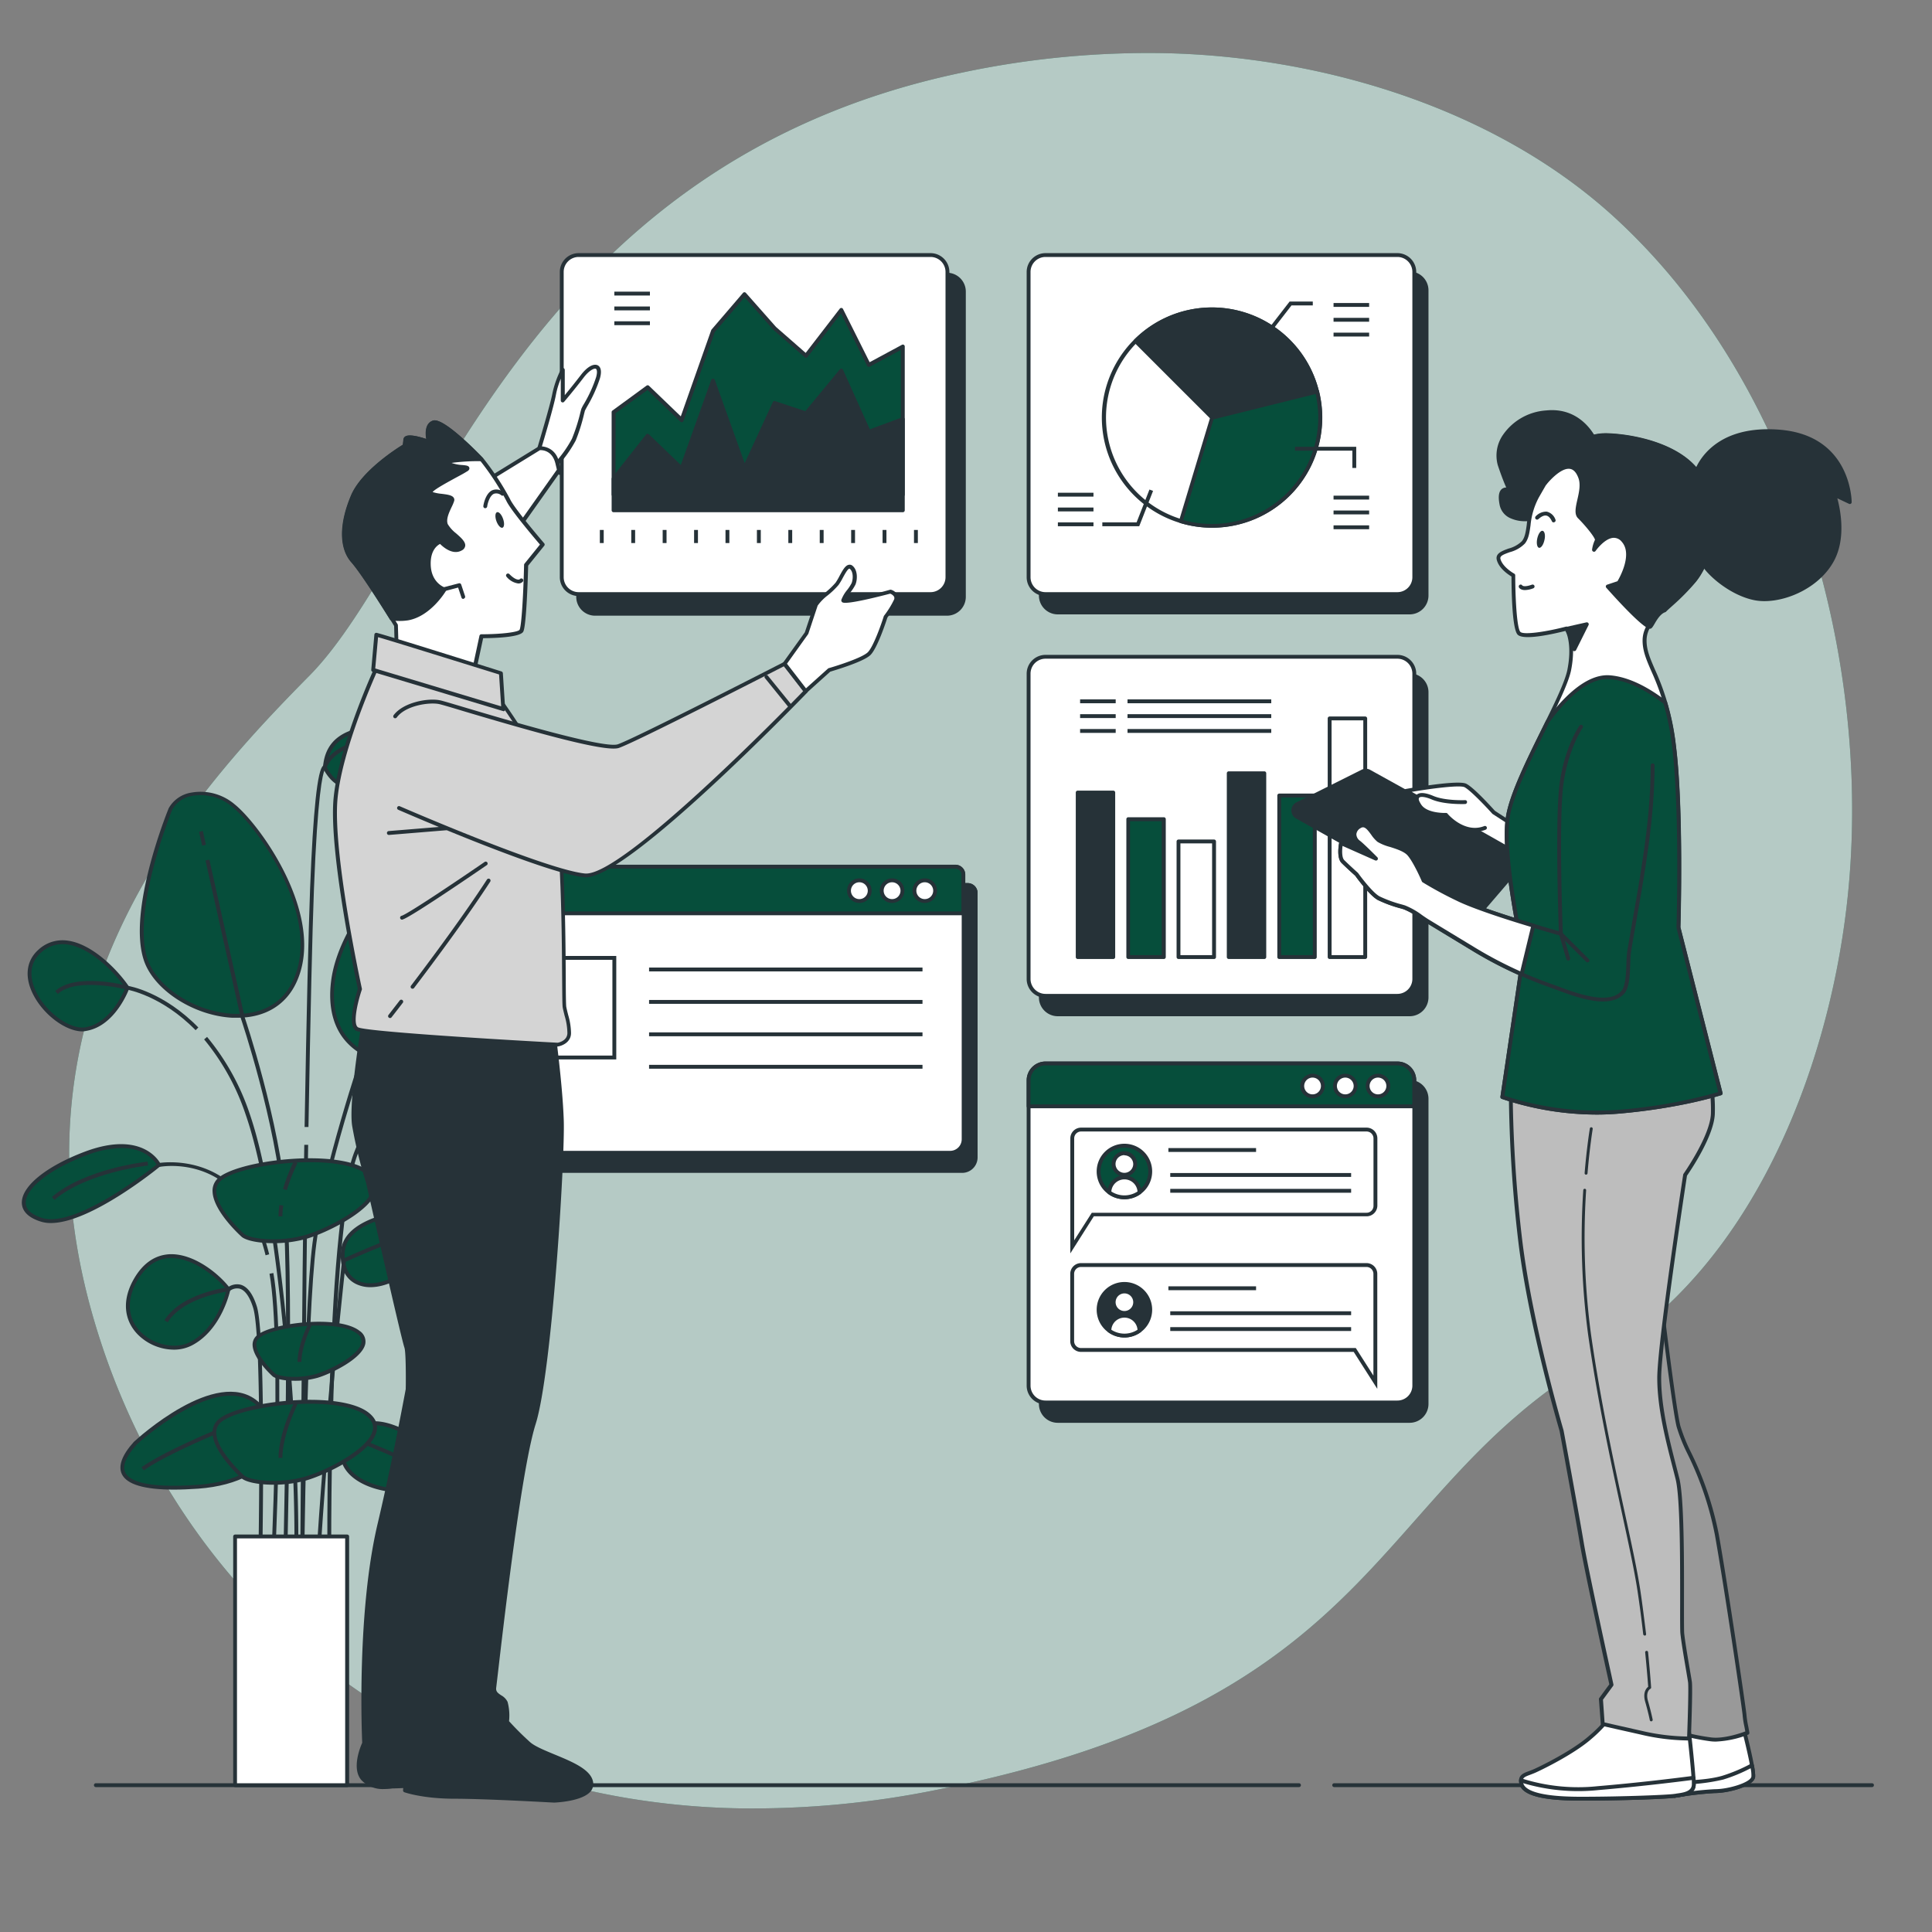 <svg xmlns="http://www.w3.org/2000/svg" viewBox="0 0 500 500"><rect x="0" y="0" width="500" height="500" fill="#808080" stroke="none"/><g id="freepik--background-simple--inject-2"><path d="M477.88,234.79c-5.1,43.2-24.83,93.42-64.22,116.5-59.52,34.87-54.54,88.5-170.72,111.81A238.8,238.8,0,0,1,191.43,468a198,198,0,0,1-25.28-2.06C92.31,455.12,42.62,403.8,24.39,341.84.4,260.36,48.3,207,80.06,174.88s55-132.29,169-156.11a231.93,231.93,0,0,1,52.94-5c40.58,1,84.83,14.32,115.45,42.13q3.45,3.14,6.71,6.49C466.75,106,484.84,175.89,477.88,234.79Z" style="fill:#064E3B"></path><path d="M477.88,234.79c-5.1,43.2-24.83,93.42-64.22,116.5-59.52,34.87-54.54,88.5-170.72,111.81A238.8,238.8,0,0,1,191.43,468a198,198,0,0,1-25.28-2.06C92.31,455.12,42.62,403.8,24.39,341.84.4,260.36,48.3,207,80.06,174.88s55-132.29,169-156.11a231.93,231.93,0,0,1,52.94-5c40.58,1,84.83,14.32,115.45,42.13q3.45,3.14,6.71,6.49C466.75,106,484.84,175.89,477.88,234.79Z" style="fill:#fff;opacity:0.7"></path></g><g id="freepik--Floor--inject-2"><path d="M484.47,462.5H345.29a.5.5,0,0,1-.5-.5.5.5,0,0,1,.5-.5H484.47a.5.5,0,0,1,.5.5A.5.5,0,0,1,484.47,462.5Z" style="fill:#263238"></path><path d="M336.17,462.5H24.81a.5.5,0,0,1-.5-.5.5.5,0,0,1,.5-.5H336.17a.5.5,0,0,1,.5.5A.5.5,0,0,1,336.17,462.5Z" style="fill:#263238"></path></g><g id="freepik--Plant--inject-2"><path d="M33,255.62s-3.43,9.44-10.72,10.72-20.16-12.86-12-20.15S29.55,250.48,33,255.62Z" style="fill:#064E3B"></path><path d="M21.33,266.92c-4.36,0-10.24-4.38-12.88-9.82-2.15-4.41-1.61-8.53,1.47-11.29a9.16,9.16,0,0,1,7.54-2.38c6.41.81,13,7.57,15.94,11.91a.48.48,0,0,1,.05.45c-.14.4-3.61,9.72-11.1,11A6.8,6.8,0,0,1,21.33,266.92Zm-5.15-22.58a8.19,8.19,0,0,0-5.59,2.22c-3.73,3.34-2.38,7.76-1.24,10.11,2.63,5.42,8.86,9.88,12.82,9.18,6.3-1.11,9.67-8.73,10.25-10.17-2.86-4.19-9.11-10.5-15.09-11.26A9,9,0,0,0,16.18,244.34Z" style="fill:#263238"></path><path d="M44.13,209.3s-10.72,26.16-6.43,39,30.88,22.3,38.6,5.58-9.44-40.32-15.87-45.47S46.28,205,44.13,209.3Z" style="fill:#064E3B"></path><path d="M61.45,263.39c-.44,0-.89,0-1.35,0-10.06-.55-20.33-7.22-22.87-14.86-4.3-12.89,6-38.3,6.44-39.38l0,0a8.14,8.14,0,0,1,5.71-4,13.62,13.62,0,0,1,11.34,3c6.57,5.25,23.85,29.09,16,46.07C74,260.13,68.57,263.39,61.45,263.39ZM44.59,209.51c-.32.79-10.55,26.25-6.42,38.66,2.43,7.29,12.29,13.65,22,14.19,4.26.23,12-.58,15.69-8.66,7.6-16.49-9.32-39.73-15.73-44.86A12.62,12.62,0,0,0,49.62,206,7.18,7.18,0,0,0,44.59,209.51Z" style="fill:#263238"></path><path d="M106.75,220.45s-18.44,16.73-20.59,33.46,10.3,22.73,23.16,20.58,19.3-34.74,15.45-49.75S106.75,220.45,106.75,220.45Z" style="fill:#064E3B"></path><path d="M104.37,275.42c-5.69,0-10.64-1.73-14-5-4-3.82-5.57-9.55-4.67-16.59,2.14-16.71,20.56-33.59,20.75-33.76l0,0c.29-.22,7.14-5.34,12.8-3.37,2.89,1,4.91,3.68,6,7.93,2.78,10.82.29,32.18-7.08,43.51-2.61,4-5.56,6.32-8.76,6.86A31.67,31.67,0,0,1,104.37,275.42Zm2.7-54.58c-.65.6-18.34,17-20.41,33.13-.86,6.71.65,12.15,4.38,15.74,4.12,4,10.75,5.53,18.2,4.29,2.92-.49,5.64-2.64,8.09-6.41,7.24-11.13,9.68-32.1,7-42.72-1-3.91-2.81-6.34-5.36-7.23C113.9,215.89,107.45,220.56,107.07,220.84Z" style="fill:#263238"></path><path d="M110.18,313.09S89.6,314,88.74,323.82s9,12,18.87,3.43S118.76,313.52,110.18,313.09Z" style="fill:#064E3B"></path><path d="M95.87,333.12a8.35,8.35,0,0,1-3.82-.86c-2.81-1.43-4.16-4.45-3.81-8.49.89-10.18,21.06-11.14,21.92-11.18h0c3.41.17,5.44,1.11,6,2.77.89,2.58-1.89,6.71-8.28,12.26C103.82,331.2,99.5,333.12,95.87,333.12Zm14.31-19.53c-.77,0-20.15,1.09-20.94,10.27-.32,3.61.84,6.27,3.27,7.51,3.68,1.87,9.47.11,14.77-4.5,7.94-6.9,8.42-10,8-11.18C114.74,314.15,112.22,313.7,110.18,313.59Z" style="fill:#263238"></path><path d="M89.29,326.62l-.42-.91c.67-.3,16.37-7.46,23.65-8.75l.18,1C105.54,319.21,89.45,326.55,89.29,326.62Z" style="fill:#263238"></path><path d="M114.77,377.64s-15.12-14-22.72-7.65-2.17,14.85,10.87,15.8S120.52,384,114.77,377.64Z" style="fill:#064E3B"></path><path d="M107.5,386.48c-1.4,0-2.94-.07-4.62-.19-7.52-.55-13.07-3.61-14.48-8-1-3,.21-6.09,3.33-8.69,7.85-6.56,22.75,7.08,23.38,7.66l0,0c2.29,2.54,3.06,4.63,2.28,6.21C116.46,385.49,113.13,386.48,107.5,386.48ZM96.89,368.84a6.86,6.86,0,0,0-4.52,1.53c-2.78,2.33-3.85,5-3,7.62,1.27,3.93,6.61,6.79,13.61,7.3,10.48.77,13-1.05,13.56-2.21.72-1.46-.74-3.57-2.1-5.09C114,377.57,104.28,368.84,96.89,368.84Z" style="fill:#263238"></path><path d="M113.1,382.84c-5.94-4.18-22.49-10.42-22.65-10.48l.35-.94c.68.26,16.83,6.35,22.88,10.61Z" style="fill:#263238"></path><path d="M35,373.52S55.85,354.23,66.33,363s3,20.48-15,21.79S27.09,382.32,35,373.52Z" style="fill:#064E3B"></path><path d="M45,385.51c-7.65,0-12.17-1.33-13.46-4-1-2.1,0-4.92,3.1-8.36l0,0c.86-.8,21.29-19.49,32-10.56,4.23,3.53,5.84,7.71,4.53,11.77-1.92,6-9.51,10.15-19.8,10.9C49.05,385.42,46.92,385.51,45,385.51Zm-9.63-11.64c-2.78,3.1-3.77,5.53-2.94,7.23,1,2,5,4.17,18.89,3.16,9.72-.71,17.15-4.71,18.92-10.2,1.17-3.65-.33-7.45-4.22-10.7C56.11,355.09,36,373.25,35.36,373.87Z" style="fill:#263238"></path><path d="M37.2,380.54l-.58-.82c8.32-5.86,30.56-14.24,31.5-14.6l.35.94C68.24,366.15,45.41,374.75,37.2,380.54Z" style="fill:#263238"></path><path d="M59.14,333.68S57,344,49.28,347.83s-21.44-4.29-14.15-16.72S55.28,328.53,59.14,333.68Z" style="fill:#064E3B"></path><path d="M45,349.29a13.32,13.32,0,0,1-9.5-4.09c-3.59-3.84-3.87-9.06-.77-14.35,2.31-3.94,5.35-6,9-6.25,6.43-.36,13.1,5.19,15.79,8.78a.48.48,0,0,1,.09.4c-.09.43-2.28,10.58-10.13,14.5A10.13,10.13,0,0,1,45,349.29Zm-.63-23.71-.53,0c-3.35.19-6.12,2.13-8.25,5.76-2.86,4.87-2.63,9.67.64,13.15s9,4.82,12.86,2.88c6.79-3.4,9.18-12.1,9.54-13.59C55.86,330.25,49.83,325.58,44.34,325.58Z" style="fill:#263238"></path><path d="M41.13,301.51s-3.86-8.57-18.87-3-21,14.15-11.58,17.16S41.13,301.51,41.13,301.51Z" style="fill:#064E3B"></path><path d="M13.16,316.52a8.53,8.53,0,0,1-2.63-.38c-4-1.26-4.84-3.32-4.88-4.82C5.55,307,12,301.79,22.09,298c15.27-5.67,19.46,3.18,19.5,3.27a.51.51,0,0,1-.14.59C40.65,302.55,23.41,316.52,13.16,316.52Zm18.29-19.41a26.14,26.14,0,0,0-9,1.87c-9.38,3.48-15.87,8.55-15.78,12.31,0,2.14,2.3,3.3,4.18,3.9,8.46,2.69,27-11.69,29.66-13.81C39.86,300.31,37.45,297.11,31.45,297.11Z" style="fill:#263238"></path><path d="M14.08,310.53l-.64-.76c8.61-7.32,24.11-9.07,24.76-9.14l.11,1C38.15,301.64,22.46,303.41,14.08,310.53Z" style="fill:#263238"></path><path d="M84,198.58s2.57,6,7.72,4.72,6.43-9,14.58-6.86,15,11.58,15,7.29S111,188.29,99.46,188.29,84.45,193,84,198.58Z" style="fill:#064E3B"></path><path d="M120.7,205.33c-.93,0-2.24-1-4.22-2.51-2.68-2.06-6.36-4.87-10.28-5.9-4.77-1.25-7,1-9.31,3.36-1.44,1.46-2.93,3-5,3.5-5.49,1.38-8.27-4.94-8.3-5a.67.67,0,0,1,0-.24c.56-7.23,5.77-10.75,15.94-10.75,12.21,0,22.37,11.57,22.37,15.94,0,.29,0,1.17-.66,1.49A.93.93,0,0,1,120.7,205.33Zm-17-9.77a10.86,10.86,0,0,1,2.79.39c4.12,1.09,7.89,4,10.64,6.07,1.36,1,3.24,2.47,3.64,2.31h0s.1-.11.1-.6c0-4.19-10.16-14.94-21.37-14.94-9.48,0-14.37,3.17-14.93,9.7.37.8,2.73,5.41,7.09,4.32,1.82-.45,3.15-1.8,4.56-3.23C98.05,197.67,100.13,195.56,103.66,195.56Z" style="fill:#263238"></path><path d="M68.73,324.87a57,57,0,0,0-1.91-6.22C59.37,298.79,42,301.86,41.23,302L41,301c.19,0,19-3.38,26.72,17.28a58.34,58.34,0,0,1,1.94,6.33Z" style="fill:#263238"></path><path d="M118.21,281.65s3.86-8.58,18.87-3,21,14.16,11.58,17.16S118.21,281.65,118.21,281.65Z" style="fill:#064E3B"></path><path d="M146.18,296.65c-10.26,0-27.5-14-28.29-14.62a.49.49,0,0,1-.14-.59c0-.09,4.23-8.93,19.5-3.26,10.09,3.74,16.54,8.95,16.43,13.27,0,1.51-.91,3.56-4.87,4.83A8.89,8.89,0,0,1,146.18,296.65Zm-27.33-15.13c2.68,2.13,21.21,16.49,29.65,13.8,1.88-.59,4.13-1.76,4.18-3.9.09-3.76-6.4-8.82-15.78-12.31C124.22,274.4,119.76,280.05,118.85,281.52Z" style="fill:#263238"></path><path d="M144,290.69c-7.06-8.72-22.22-8-22.37-8l0-1c.64,0,15.81-.77,23.19,8.35Z" style="fill:#263238"></path><path d="M105.62,283.85l-.4-.92a24,24,0,0,1,13.08-1.77l-.19,1A23.48,23.48,0,0,0,105.62,283.85Z" style="fill:#263238"></path><path d="M50.62,266.61c-8.82-9-17.63-10.48-17.72-10.49s-13-3.38-17.94,1.1l-.68-.73c5.3-4.86,18.28-1.5,18.83-1.35.32.05,9.16,1.52,18.22,10.77Z" style="fill:#263238"></path><rect x="51.91" y="215.12" width="1" height="3.67" transform="translate(-46.14 16.69) rotate(-12.62)" style="fill:#263238"></rect><path d="M74.2,408.37l-1,0c0-.73,1.9-74.08,0-96.23s-10.78-48.32-10.87-48.59l-9.15-40.86,1-.22,9.14,40.81c.08.21,9,26.54,10.91,48.77S74.22,407.63,74.2,408.37Z" style="fill:#263238"></path><rect x="110.69" y="232.34" width="3.91" height="1" transform="translate(-145.99 236.46) rotate(-64.99)" style="fill:#263238"></rect><path d="M78.68,408.28h-1c0-.67.68-67.62,3.21-86.66s12.74-49.14,12.84-49.44l15.76-33.76.91.43L94.66,272.55c-.08.25-10.25,30.24-12.78,49.2S78.69,407.61,78.68,408.28Z" style="fill:#263238"></path><path d="M82.53,408.4l-1-.06c2.54-43.09,7-81.84,7-82.23l1,.11C89.53,326.61,85.06,365.33,82.53,408.4Z" style="fill:#263238"></path><path d="M67.79,408.29l-1,0c0-.62,1.25-61.62-1.26-69.78-.88-2.87-2.09-4.6-3.49-5a3.05,3.05,0,0,0-2.57.59l-.12.1-.15,0c-.11,0-11.67,1.45-15.79,8l-.85-.53c4.17-6.68,15-8.3,16.39-8.49a4,4,0,0,1,3.36-.69c1.77.52,3.17,2.43,4.18,5.69C69,346.51,67.84,405.77,67.79,408.29Z" style="fill:#263238"></path><path d="M71,408.37l-1-.05c0-.6,3.06-60.17-.25-78.68l1-.18C74.05,348.09,71,407.77,71,408.37Z" style="fill:#263238"></path><path d="M84.73,408.37c0-3.64-.79-89.58,6.85-109.94C93.8,292.5,97.15,288,101.51,285l.56.82c-4.19,2.87-7.4,7.24-9.55,13C85,319,85.73,407.47,85.73,408.36Z" style="fill:#263238"></path><path d="M76.76,408.34l-1-.13c1.8-13.24-1.85-90.07-12.16-119.69A60.48,60.48,0,0,0,52.83,269l.76-.65a61.7,61.7,0,0,1,11,19.81C74.9,317.93,78.57,395.05,76.76,408.34Z" style="fill:#263238"></path><path d="M78.68,408.28h-1c0-.74.45-75.2,1.07-112h1C79.13,333.08,78.69,407.53,78.68,408.28Z" style="fill:#263238"></path><path d="M79.83,291.67h-1c.51-29.67,1-50.41,1.42-61.64.78-20.24,1.92-31,3.4-31.87.59-1.43,3.86-7.47,16.1-6.69l-.07,1c-12.73-.84-15.09,6-15.18,6.27l-.25.75-.24-.23c-.51,1.11-1.82,6.3-2.76,30.81C80.82,241.28,80.34,262,79.83,291.67ZM83.68,199Z" style="fill:#263238"></path><path d="M62.92,319.76s-10.73-9.56-6.44-14.26,30.88-8.15,38.6-2-9.43,14.73-15.87,16.61S65.06,321.33,62.92,319.76Z" style="fill:#064E3B"></path><path d="M70.68,321.73c-3.62,0-6.74-.6-8.06-1.57l0,0c-.3-.26-7.34-6.6-7.6-11.66a4.38,4.38,0,0,1,1.13-3.31c4.5-4.92,31.53-8.23,39.28-2.09,1.72,1.35,2.41,2.93,2.07,4.68-1.11,5.67-13.23,11.38-18.11,12.8A31.56,31.56,0,0,1,70.68,321.73Zm-7.45-2.36c2,1.39,9.43,2.1,15.84.22,5.58-1.63,16.46-7.2,17.41-12,.27-1.37-.29-2.58-1.71-3.7-7.35-5.82-33.8-2.53-37.92,2a3.38,3.38,0,0,0-.87,2.59C56.21,312.94,62.83,319,63.23,319.37Z" style="fill:#263238"></path><path d="M73.08,314.79h-1a19.69,19.69,0,0,1,.24-2.94l1,.16A18.8,18.8,0,0,0,73.08,314.79Z" style="fill:#263238"></path><path d="M74.23,308l-1-.28a49.89,49.89,0,0,1,2.79-7.19L77,301A49.27,49.27,0,0,0,74.23,308Z" style="fill:#263238"></path><path d="M62.92,382.28S52.19,372.72,56.48,368s30.88-8.15,38.6-2-9.43,14.73-15.87,16.61S65.06,383.84,62.92,382.28Z" style="fill:#064E3B"></path><path d="M70.68,384.24c-3.62,0-6.74-.59-8.06-1.56l0,0c-.3-.27-7.34-6.6-7.6-11.66a4.38,4.38,0,0,1,1.13-3.31c4.5-4.93,31.53-8.24,39.28-2.1,1.72,1.36,2.41,2.93,2.07,4.68-1.11,5.68-13.23,11.39-18.11,12.81A31.54,31.54,0,0,1,70.68,384.24Zm-7.45-2.35c2,1.39,9.43,2.1,15.84.22,5.58-1.63,16.46-7.2,17.41-12,.27-1.37-.29-2.58-1.71-3.7-7.35-5.82-33.8-2.53-37.92,2a3.37,3.37,0,0,0-.87,2.59C56.21,375.46,62.83,381.53,63.23,381.89Z" style="fill:#263238"></path><path d="M73.08,377.3h-1c0-6.21,3.82-13.91,4-14.24l.89.45C76.91,363.59,73.08,371.33,73.08,377.3Z" style="fill:#263238"></path><path d="M70.9,355.84s-7.28-6.49-4.37-9.69,21-5.53,26.21-1.38-6.41,10-10.78,11.28S72.35,356.9,70.9,355.84Z" style="fill:#064E3B"></path><path d="M76.15,357.34c-2.48,0-4.61-.42-5.55-1.1l0,0c-.21-.18-5-4.53-5.22-8a3.1,3.1,0,0,1,.81-2.36c3.16-3.47,21.41-5.78,26.89-1.44a3.31,3.31,0,0,1,1.46,3.33c-.77,3.92-9.07,7.84-12.41,8.82A21.54,21.54,0,0,1,76.15,357.34Zm-4.94-1.89c1.31.92,6.31,1.38,10.61.12,3.65-1.07,11.09-4.87,11.71-8.05a2.35,2.35,0,0,0-1.1-2.36c-5-3.92-22.76-1.71-25.53,1.33a2.1,2.1,0,0,0-.55,1.64C66.5,351.11,70.89,355.15,71.21,355.45Z" style="fill:#263238"></path><path d="M78,352.46H77c0-4.26,2.61-9.52,2.72-9.74l.89.45C80.55,343.22,78,348.44,78,352.46Z" style="fill:#263238"></path><rect x="60.83" y="397.64" width="29.02" height="64.36" style="fill:#fff"></rect><path d="M89.85,462.5h-29a.5.5,0,0,1-.5-.5V397.64a.5.5,0,0,1,.5-.5h29a.5.5,0,0,1,.5.5V462A.5.5,0,0,1,89.85,462.5Zm-28.52-1h28V398.14h-28Z" style="fill:#263238"></path></g><g id="freepik--tab-2--inject-2"><rect x="269.37" y="279.97" width="99.82" height="87.75" rx="4.37" style="fill:#263238"></rect><path d="M364.82,368.22H273.74a4.87,4.87,0,0,1-4.87-4.87v-79a4.87,4.87,0,0,1,4.87-4.87h91.08a4.88,4.88,0,0,1,4.87,4.87v79A4.88,4.88,0,0,1,364.82,368.22Zm-91.08-87.75a3.88,3.88,0,0,0-3.87,3.87v79a3.87,3.87,0,0,0,3.87,3.87h91.08a3.87,3.87,0,0,0,3.87-3.87v-79a3.88,3.88,0,0,0-3.87-3.87Z" style="fill:#263238"></path><rect x="266.2" y="275.22" width="99.82" height="87.75" rx="4.37" style="fill:#fff"></rect><path d="M361.65,363.47H270.57a4.88,4.88,0,0,1-4.87-4.87v-79a4.88,4.88,0,0,1,4.87-4.87h91.08a4.87,4.87,0,0,1,4.87,4.87v79A4.87,4.87,0,0,1,361.65,363.47Zm-91.08-87.75a3.88,3.88,0,0,0-3.87,3.87v79a3.87,3.87,0,0,0,3.87,3.87h91.08a3.87,3.87,0,0,0,3.87-3.87v-79a3.88,3.88,0,0,0-3.87-3.87Z" style="fill:#263238"></path><path d="M366,286.31v-6.72a4.37,4.37,0,0,0-4.37-4.37H270.57a4.37,4.37,0,0,0-4.37,4.37v6.72Z" style="fill:#064E3B"></path><path d="M366,286.81H266.2a.5.5,0,0,1-.5-.5v-6.72a4.88,4.88,0,0,1,4.87-4.87h91.08a4.87,4.87,0,0,1,4.87,4.87v6.72A.5.5,0,0,1,366,286.81Zm-99.32-1h98.82v-6.22a3.88,3.88,0,0,0-3.87-3.87H270.57a3.88,3.88,0,0,0-3.87,3.87Z" style="fill:#263238"></path><circle cx="339.69" cy="281.05" r="2.67" style="fill:#fff"></circle><path d="M339.69,284.22a3.17,3.17,0,1,1,3.17-3.17A3.17,3.17,0,0,1,339.69,284.22Zm0-5.34a2.17,2.17,0,1,0,2.17,2.17A2.17,2.17,0,0,0,339.69,278.88Z" style="fill:#263238"></path><path d="M350.83,281.05a2.68,2.68,0,1,0-2.67,2.67A2.67,2.67,0,0,0,350.83,281.05Z" style="fill:#fff"></path><path d="M348.16,284.22a3.17,3.17,0,1,1,3.17-3.17A3.18,3.18,0,0,1,348.16,284.22Zm0-5.34a2.17,2.17,0,1,0,2.17,2.17A2.18,2.18,0,0,0,348.16,278.88Z" style="fill:#263238"></path><circle cx="356.62" cy="281.05" r="2.67" style="fill:#fff"></circle><path d="M356.62,284.22a3.17,3.17,0,1,1,3.17-3.17A3.17,3.17,0,0,1,356.62,284.22Zm0-5.34a2.17,2.17,0,1,0,2.17,2.17A2.17,2.17,0,0,0,356.62,278.88Z" style="fill:#263238"></path><path d="M277,324.37V294.62a2.79,2.79,0,0,1,2.79-2.79h73.88a2.79,2.79,0,0,1,2.79,2.79V312a2.79,2.79,0,0,1-2.79,2.78H283.08Zm2.79-31.54a1.79,1.79,0,0,0-1.79,1.79V321l4.56-7.14h71.11a1.79,1.79,0,0,0,1.79-1.78V294.62a1.79,1.79,0,0,0-1.79-1.79Z" style="fill:#263238"></path><path d="M356.44,359.43l-6.1-9.56H279.77a2.79,2.79,0,0,1-2.79-2.79v-17.4a2.79,2.79,0,0,1,2.79-2.79h73.88a2.79,2.79,0,0,1,2.79,2.79Zm-76.67-31.54a1.79,1.79,0,0,0-1.79,1.79v17.4a1.79,1.79,0,0,0,1.79,1.79h71.11l4.56,7.14V329.68a1.79,1.79,0,0,0-1.79-1.79Z" style="fill:#263238"></path><circle cx="290.97" cy="303.18" r="6.68" style="fill:#064E3B"></circle><path d="M291,310.36a7.18,7.18,0,1,1,7.18-7.18A7.19,7.19,0,0,1,291,310.36ZM291,297a6.18,6.18,0,1,0,6.18,6.17A6.19,6.19,0,0,0,291,297Z" style="fill:#263238"></path><circle cx="290.97" cy="301.24" r="2.78" style="fill:#fff"></circle><path d="M291,304.52a3.29,3.29,0,1,1,3.28-3.28A3.28,3.28,0,0,1,291,304.52Zm0-5.57a2.29,2.29,0,1,0,2.28,2.29A2.29,2.29,0,0,0,291,299Z" style="fill:#263238"></path><path d="M291,309.86a6.63,6.63,0,0,0,3.9-1.26,3.9,3.9,0,0,0-7.8,0A6.65,6.65,0,0,0,291,309.86Z" style="fill:#fff"></path><path d="M291,310.36a7.11,7.11,0,0,1-4.19-1.36.51.51,0,0,1-.21-.41,4.4,4.4,0,0,1,8.8,0,.47.47,0,0,1-.2.41A7.16,7.16,0,0,1,291,310.36Zm-3.39-2a6.22,6.22,0,0,0,6.78,0,3.4,3.4,0,0,0-6.78,0Z" style="fill:#263238"></path><rect x="302.38" y="297.12" width="22.69" height="1" style="fill:#263238"></rect><rect x="302.86" y="303.58" width="46.81" height="1" style="fill:#263238"></rect><rect x="302.86" y="307.68" width="46.81" height="1" style="fill:#263238"></rect><circle cx="290.97" cy="338.96" r="6.68" style="fill:#263238"></circle><path d="M291,346.14a7.18,7.18,0,1,1,7.18-7.18A7.19,7.19,0,0,1,291,346.14Zm0-13.36a6.18,6.18,0,1,0,6.18,6.18A6.19,6.19,0,0,0,291,332.78Z" style="fill:#263238"></path><circle cx="290.97" cy="337.01" r="2.78" style="fill:#fff"></circle><path d="M291,340.29a3.28,3.28,0,1,1,3.28-3.28A3.28,3.28,0,0,1,291,340.29Zm0-5.56a2.28,2.28,0,1,0,2.28,2.28A2.28,2.28,0,0,0,291,334.73Z" style="fill:#263238"></path><path d="M291,345.64a6.64,6.64,0,0,0,3.9-1.27,3.9,3.9,0,0,0-7.8,0A6.66,6.66,0,0,0,291,345.64Z" style="fill:#fff"></path><path d="M291,346.14a7.11,7.11,0,0,1-4.19-1.36.52.52,0,0,1-.21-.41,4.4,4.4,0,0,1,8.8,0,.48.48,0,0,1-.2.41A7.16,7.16,0,0,1,291,346.14Zm-3.39-2a6.22,6.22,0,0,0,6.78,0,3.4,3.4,0,0,0-6.78,0Z" style="fill:#263238"></path><rect x="302.38" y="332.9" width="22.69" height="1" style="fill:#263238"></rect><rect x="302.86" y="339.36" width="46.81" height="1" style="fill:#263238"></rect><rect x="302.86" y="343.46" width="46.81" height="1" style="fill:#263238"></rect></g><g id="freepik--tab-1--inject-2"><path d="M123.14,229H250.42a2.06,2.06,0,0,1,2.06,2.06v68.49A3.45,3.45,0,0,1,249,303H124.53a3.45,3.45,0,0,1-3.45-3.45V231.1A2.06,2.06,0,0,1,123.14,229Z" style="fill:#263238"></path><path d="M249,303.54H124.53a4,4,0,0,1-4-4V231.1a2.56,2.56,0,0,1,2.56-2.56H250.42A2.56,2.56,0,0,1,253,231.1v68.49A4,4,0,0,1,249,303.54Zm-125.89-74a1.56,1.56,0,0,0-1.56,1.56v68.49a3,3,0,0,0,3,3H249a3,3,0,0,0,2.95-3V231.1a1.56,1.56,0,0,0-1.56-1.56Z" style="fill:#263238"></path><path d="M123.14,229H250.42a2.06,2.06,0,0,1,2.06,2.06v10a0,0,0,0,1,0,0H121.08a0,0,0,0,1,0,0v-10A2.06,2.06,0,0,1,123.14,229Z" style="fill:#263238"></path><path d="M252.48,241.61H121.08a.5.5,0,0,1-.5-.5v-10a2.56,2.56,0,0,1,2.56-2.56H250.42A2.56,2.56,0,0,1,253,231.1v10A.5.5,0,0,1,252.48,241.61Zm-130.9-1H252V231.1a1.56,1.56,0,0,0-1.56-1.56H123.14a1.56,1.56,0,0,0-1.56,1.56Z" style="fill:#263238"></path><circle cx="225.58" cy="235.26" r="2.67" style="fill:#263238"></circle><path d="M225.58,238.43a3.18,3.18,0,1,1,3.17-3.17A3.18,3.18,0,0,1,225.58,238.43Zm0-5.35a2.18,2.18,0,1,0,2.17,2.18A2.19,2.19,0,0,0,225.58,233.08Z" style="fill:#263238"></path><circle cx="234.04" cy="235.26" r="2.67" style="fill:#263238"></circle><path d="M234,238.43a3.18,3.18,0,1,1,3.18-3.17A3.17,3.17,0,0,1,234,238.43Zm0-5.35a2.18,2.18,0,1,0,2.18,2.18A2.18,2.18,0,0,0,234,233.08Z" style="fill:#263238"></path><circle cx="242.51" cy="235.26" r="2.67" style="fill:#263238"></circle><path d="M242.51,238.43a3.18,3.18,0,1,1,3.17-3.17A3.18,3.18,0,0,1,242.51,238.43Zm0-5.35a2.18,2.18,0,1,0,2.17,2.18A2.19,2.19,0,0,0,242.51,233.08Z" style="fill:#263238"></path><rect x="135.17" y="252.65" width="26.98" height="25.78" style="fill:#263238"></rect><path d="M162.66,278.93h-28V252.15h28Zm-27-1h26V253.15h-26Z" style="fill:#263238"></path><rect x="171.15" y="255.15" width="70.76" height="1" style="fill:#263238"></rect><rect x="171.15" y="263.54" width="70.76" height="1" style="fill:#263238"></rect><rect x="171.15" y="271.94" width="70.76" height="1" style="fill:#263238"></rect><rect x="171.15" y="280.33" width="70.76" height="1" style="fill:#263238"></rect><path d="M120,224.29H247.25a2.06,2.06,0,0,1,2.06,2.06v68.49a3.45,3.45,0,0,1-3.45,3.45H121.36a3.45,3.45,0,0,1-3.45-3.45V226.35A2.06,2.06,0,0,1,120,224.29Z" style="fill:#fff"></path><path d="M245.86,298.79H121.36a4,4,0,0,1-4-4V226.35a2.56,2.56,0,0,1,2.56-2.56H247.25a2.56,2.56,0,0,1,2.56,2.56v68.49A4,4,0,0,1,245.86,298.79ZM120,224.79a1.56,1.56,0,0,0-1.56,1.56v68.49a3,3,0,0,0,3,3h124.5a3,3,0,0,0,2.95-3V226.35a1.56,1.56,0,0,0-1.56-1.56Z" style="fill:#263238"></path><path d="M120,224.29H247.25a2.06,2.06,0,0,1,2.06,2.06v10a0,0,0,0,1,0,0H117.91a0,0,0,0,1,0,0v-10A2.06,2.06,0,0,1,120,224.29Z" style="fill:#064E3B"></path><path d="M249.31,236.86H117.91a.5.5,0,0,1-.5-.5v-10a2.56,2.56,0,0,1,2.56-2.56H247.25a2.56,2.56,0,0,1,2.56,2.56v10A.5.5,0,0,1,249.31,236.86Zm-130.9-1h130.4v-9.51a1.56,1.56,0,0,0-1.56-1.56H120a1.56,1.56,0,0,0-1.56,1.56Z" style="fill:#263238"></path><circle cx="222.41" cy="230.51" r="2.67" style="fill:#fff"></circle><path d="M222.41,233.68a3.18,3.18,0,1,1,3.17-3.17A3.17,3.17,0,0,1,222.41,233.68Zm0-5.35a2.18,2.18,0,1,0,2.17,2.18A2.18,2.18,0,0,0,222.41,228.33Z" style="fill:#263238"></path><circle cx="230.88" cy="230.51" r="2.67" style="fill:#fff"></circle><path d="M230.88,233.68a3.18,3.18,0,1,1,3.17-3.17A3.18,3.18,0,0,1,230.88,233.68Zm0-5.35a2.18,2.18,0,1,0,2.17,2.18A2.19,2.19,0,0,0,230.88,228.33Z" style="fill:#263238"></path><circle cx="239.34" cy="230.51" r="2.67" style="fill:#fff"></circle><path d="M239.34,233.68a3.18,3.18,0,1,1,3.17-3.17A3.17,3.17,0,0,1,239.34,233.68Zm0-5.35a2.18,2.18,0,1,0,2.17,2.18A2.18,2.18,0,0,0,239.34,228.33Z" style="fill:#263238"></path><path d="M159.49,274.18h-28V247.4h28Zm-27-1h26V248.4h-26Z" style="fill:#263238"></path><rect x="167.98" y="250.4" width="70.76" height="1" style="fill:#263238"></rect><rect x="167.98" y="258.79" width="70.76" height="1" style="fill:#263238"></rect><rect x="167.98" y="267.18" width="70.76" height="1" style="fill:#263238"></rect><rect x="167.98" y="275.58" width="70.76" height="1" style="fill:#263238"></rect></g><g id="freepik--chart-3--inject-2"><rect x="269.37" y="174.73" width="99.82" height="87.75" rx="4.37" style="fill:#263238"></rect><path d="M364.82,263H273.74a4.88,4.88,0,0,1-4.87-4.87v-79a4.87,4.87,0,0,1,4.87-4.87h91.08a4.88,4.88,0,0,1,4.87,4.87v79A4.88,4.88,0,0,1,364.82,263Zm-91.08-87.75a3.87,3.87,0,0,0-3.87,3.87v79a3.88,3.88,0,0,0,3.87,3.87h91.08a3.88,3.88,0,0,0,3.87-3.87v-79a3.87,3.87,0,0,0-3.87-3.87Z" style="fill:#263238"></path><rect x="266.2" y="169.97" width="99.82" height="87.75" rx="4.37" style="fill:#fff"></rect><path d="M361.65,258.23H270.57a4.88,4.88,0,0,1-4.87-4.87v-79a4.88,4.88,0,0,1,4.87-4.88h91.08a4.88,4.88,0,0,1,4.87,4.88v79A4.88,4.88,0,0,1,361.65,258.23Zm-91.08-87.76a3.88,3.88,0,0,0-3.87,3.88v79a3.88,3.88,0,0,0,3.87,3.87h91.08a3.88,3.88,0,0,0,3.87-3.87v-79a3.88,3.88,0,0,0-3.87-3.88Z" style="fill:#263238"></path><rect x="278.91" y="205.11" width="9.21" height="42.57" style="fill:#263238"></rect><path d="M288.11,248.19h-9.2a.5.5,0,0,1-.5-.5V205.11a.5.5,0,0,1,.5-.5h9.2a.5.5,0,0,1,.5.5v42.58A.5.5,0,0,1,288.11,248.19Zm-8.7-1h8.2V205.61h-8.2Z" style="fill:#263238"></path><rect x="291.95" y="212.01" width="9.21" height="35.67" style="fill:#064E3B"></rect><path d="M301.15,248.19H292a.5.5,0,0,1-.5-.5V212a.5.5,0,0,1,.5-.5h9.2a.5.5,0,0,1,.5.5v35.67A.5.5,0,0,1,301.15,248.19Zm-8.7-1h8.2V212.52h-8.2Z" style="fill:#263238"></path><rect x="304.99" y="217.77" width="9.21" height="29.92" style="fill:#fff"></rect><path d="M314.19,248.19H305a.5.5,0,0,1-.5-.5V217.77a.5.5,0,0,1,.5-.5h9.2a.5.5,0,0,1,.5.5v29.92A.5.5,0,0,1,314.19,248.19Zm-8.7-1h8.2V218.27h-8.2Z" style="fill:#263238"></path><rect x="318.03" y="200.12" width="9.21" height="47.56" style="fill:#263238"></rect><path d="M327.23,248.19H318a.5.5,0,0,1-.5-.5V200.12a.5.5,0,0,1,.5-.5h9.2a.5.5,0,0,1,.5.5v47.57A.5.5,0,0,1,327.23,248.19Zm-8.7-1h8.2V200.62h-8.2Z" style="fill:#263238"></path><rect x="331.07" y="205.88" width="9.21" height="41.81" style="fill:#064E3B"></rect><path d="M340.27,248.19h-9.2a.5.5,0,0,1-.5-.5V205.88a.5.5,0,0,1,.5-.5h9.2a.5.5,0,0,1,.5.5v41.81A.5.5,0,0,1,340.27,248.19Zm-8.7-1h8.2V206.38h-8.2Z" style="fill:#263238"></path><rect x="344.11" y="185.93" width="9.21" height="61.75" style="fill:#fff"></rect><path d="M353.32,248.19h-9.21a.5.5,0,0,1-.5-.5V185.93a.5.5,0,0,1,.5-.5h9.21a.51.51,0,0,1,.5.5v61.76A.51.51,0,0,1,353.32,248.19Zm-8.71-1h8.21V186.43h-8.21Z" style="fill:#263238"></path><rect x="279.53" y="181" width="9.21" height="1" style="fill:#263238"></rect><rect x="279.53" y="184.83" width="9.21" height="1" style="fill:#263238"></rect><rect x="279.53" y="188.67" width="9.21" height="1" style="fill:#263238"></rect><rect x="291.8" y="181" width="37.2" height="1" style="fill:#263238"></rect><rect x="291.8" y="184.83" width="37.2" height="1" style="fill:#263238"></rect><rect x="291.8" y="188.67" width="37.2" height="1" style="fill:#263238"></rect></g><g id="freepik--chart-2--inject-2"><rect x="269.37" y="70.76" width="99.82" height="87.75" rx="4.37" style="fill:#263238"></rect><path d="M364.82,159H273.74a4.88,4.88,0,0,1-4.87-4.87v-79a4.87,4.87,0,0,1,4.87-4.87h91.08a4.88,4.88,0,0,1,4.87,4.87v79A4.88,4.88,0,0,1,364.82,159ZM273.74,71.26a3.87,3.87,0,0,0-3.87,3.87v79a3.88,3.88,0,0,0,3.87,3.87h91.08a3.88,3.88,0,0,0,3.87-3.87v-79a3.87,3.87,0,0,0-3.87-3.87Z" style="fill:#263238"></path><rect x="266.2" y="66" width="99.82" height="87.75" rx="4.37" style="fill:#fff"></rect><path d="M361.65,154.26H270.57a4.88,4.88,0,0,1-4.87-4.87v-79a4.88,4.88,0,0,1,4.87-4.88h91.08a4.88,4.88,0,0,1,4.87,4.88v79A4.88,4.88,0,0,1,361.65,154.26ZM270.57,66.5a3.88,3.88,0,0,0-3.87,3.88v79a3.88,3.88,0,0,0,3.87,3.87h91.08a3.88,3.88,0,0,0,3.87-3.87v-79a3.88,3.88,0,0,0-3.87-3.88Z" style="fill:#263238"></path><circle cx="313.67" cy="108.07" r="28" style="fill:#fff"></circle><path d="M313.67,136.56a28.5,28.5,0,1,1,20.15-48.64h0a28.49,28.49,0,0,1-20.15,48.64Zm0-56a27.49,27.49,0,1,0,19.44,8A27.41,27.41,0,0,0,313.67,80.59Z" style="fill:#263238"></path><path d="M340.84,101.32a28,28,0,0,0-47-13l19.8,19.8Z" style="fill:#263238"></path><path d="M313.67,108.57a.54.54,0,0,1-.36-.14l-19.8-19.8a.52.52,0,0,1-.14-.36.52.52,0,0,1,.14-.35,28.51,28.51,0,0,1,47.82,13.28.51.51,0,0,1-.37.61l-27.17,6.75ZM294.58,88.28l19.24,19.24L340.23,101a27.5,27.5,0,0,0-45.65-12.68Z" style="fill:#263238"></path><path d="M340.84,101.32l-27.17,6.75-8.09,26.81a28,28,0,0,0,35.26-33.56Z" style="fill:#064E3B"></path><path d="M313.67,136.58a28.39,28.39,0,0,1-8.23-1.22.48.48,0,0,1-.3-.24.51.51,0,0,1,0-.38l8.09-26.81a.48.48,0,0,1,.36-.34l27.17-6.75a.5.5,0,0,1,.38.06.5.5,0,0,1,.23.3,28.51,28.51,0,0,1-27.66,35.38Zm-7.46-2a27.5,27.5,0,0,0,34.26-32.61l-26.41,6.56Z" style="fill:#263238"></path><polygon points="325.19 90.74 324.39 90.12 333.75 78.04 339.75 78.04 339.75 79.04 334.24 79.04 325.19 90.74" style="fill:#263238"></polygon><rect x="345.12" y="78.42" width="9.21" height="1" style="fill:#263238"></rect><rect x="345.12" y="82.26" width="9.21" height="1" style="fill:#263238"></rect><rect x="345.12" y="86.09" width="9.21" height="1" style="fill:#263238"></rect><rect x="345.12" y="128.28" width="9.21" height="1" style="fill:#263238"></rect><rect x="345.12" y="132.12" width="9.21" height="1" style="fill:#263238"></rect><rect x="345.12" y="135.96" width="9.21" height="1" style="fill:#263238"></rect><rect x="273.78" y="127.52" width="9.21" height="1" style="fill:#263238"></rect><rect x="273.78" y="131.35" width="9.21" height="1" style="fill:#263238"></rect><rect x="273.78" y="135.19" width="9.21" height="1" style="fill:#263238"></rect><polygon points="294.83 136.19 285.28 136.19 285.28 135.19 294.15 135.19 297.48 126.69 298.41 127.05 294.83 136.19" style="fill:#263238"></polygon><polygon points="350.99 121.11 349.99 121.11 349.99 116.63 335.14 116.63 335.14 115.63 350.99 115.63 350.99 121.11" style="fill:#263238"></polygon></g><g id="freepik--chart-1--inject-2"><rect x="149.61" y="71.08" width="99.82" height="87.75" rx="4.37" style="fill:#263238"></rect><path d="M245.06,159.34H154a4.88,4.88,0,0,1-4.87-4.87v-79A4.88,4.88,0,0,1,154,70.58h91.08a4.88,4.88,0,0,1,4.87,4.87v79A4.88,4.88,0,0,1,245.06,159.34ZM154,71.58a3.88,3.88,0,0,0-3.87,3.87v79a3.88,3.88,0,0,0,3.87,3.87h91.08a3.88,3.88,0,0,0,3.87-3.87v-79a3.88,3.88,0,0,0-3.87-3.87Z" style="fill:#263238"></path><rect x="145.38" y="66" width="99.82" height="87.75" rx="4.37" style="fill:#fff"></rect><path d="M240.83,154.26H149.75a4.88,4.88,0,0,1-4.87-4.87v-79a4.88,4.88,0,0,1,4.87-4.88h91.08a4.88,4.88,0,0,1,4.87,4.88v79A4.88,4.88,0,0,1,240.83,154.26ZM149.75,66.5a3.88,3.88,0,0,0-3.87,3.88v79a3.88,3.88,0,0,0,3.87,3.87h91.08a3.88,3.88,0,0,0,3.87-3.87v-79a3.88,3.88,0,0,0-3.87-3.88Z" style="fill:#263238"></path><rect x="155.24" y="137.15" width="1" height="3.39" style="fill:#263238"></rect><rect x="163.37" y="137.15" width="1" height="3.39" style="fill:#263238"></rect><rect x="171.5" y="137.15" width="1" height="3.39" style="fill:#263238"></rect><rect x="179.63" y="137.15" width="1" height="3.39" style="fill:#263238"></rect><rect x="187.76" y="137.15" width="1" height="3.39" style="fill:#263238"></rect><rect x="195.89" y="137.15" width="1" height="3.39" style="fill:#263238"></rect><rect x="204.02" y="137.15" width="1" height="3.39" style="fill:#263238"></rect><rect x="212.15" y="137.15" width="1" height="3.39" style="fill:#263238"></rect><rect x="220.28" y="137.15" width="1" height="3.39" style="fill:#263238"></rect><rect x="228.41" y="137.15" width="1" height="3.39" style="fill:#263238"></rect><rect x="236.54" y="137.15" width="1" height="3.39" style="fill:#263238"></rect><polygon points="233.65 89.72 224.84 94.47 217.73 80.24 208.58 92.09 200.45 84.98 192.66 76.17 184.53 85.66 176.4 108.69 167.59 100.22 158.79 106.66 158.79 128 233.65 128 233.65 89.72" style="fill:#064E3B"></polygon><path d="M233.65,128.5H158.79a.5.5,0,0,1-.5-.5V106.66a.48.48,0,0,1,.2-.4l8.81-6.44a.51.51,0,0,1,.64,0l8.25,7.93,7.87-22.3a.51.51,0,0,1,.09-.16l8.13-9.48a.48.48,0,0,1,.38-.18.52.52,0,0,1,.38.17l7.79,8.81,7.68,6.72,8.82-11.44a.51.51,0,0,1,.45-.19.49.49,0,0,1,.39.27l6.89,13.77,8.35-4.5a.5.5,0,0,1,.49,0,.5.5,0,0,1,.25.43V128A.5.5,0,0,1,233.65,128.5Zm-74.36-1h73.86V90.56l-8.07,4.35a.53.53,0,0,1-.39,0,.5.5,0,0,1-.3-.25l-6.75-13.52L209,92.4a.49.49,0,0,1-.35.19.49.49,0,0,1-.38-.12l-8.13-7.11-7.45-8.43-7.7,9-8.1,23a.49.49,0,0,1-.35.32.51.51,0,0,1-.47-.13l-8.5-8.18-8.26,6Z" style="fill:#263238"></path><rect x="158.99" y="75.48" width="9.21" height="1" style="fill:#263238"></rect><rect x="158.99" y="79.32" width="9.21" height="1" style="fill:#263238"></rect><rect x="158.99" y="83.15" width="9.21" height="1" style="fill:#263238"></rect><polygon points="233.65 108.48 224.84 111.74 217.73 95.92 208.58 107 200.45 104.29 192.66 121.22 184.53 98.53 176.4 121.22 167.59 112.76 158.79 123.94 158.79 132.06 233.65 132.06 233.65 108.48" style="fill:#263238"></polygon><path d="M233.65,132.56H158.79a.5.5,0,0,1-.5-.5v-8.13a.5.5,0,0,1,.1-.31l8.81-11.17a.52.52,0,0,1,.36-.19.53.53,0,0,1,.38.14l8.25,7.93,7.87-22a.5.5,0,0,1,.47-.33h0a.5.5,0,0,1,.47.33l7.72,21.54L200,104.08a.5.5,0,0,1,.61-.27l7.8,2.6,8.93-10.81a.5.5,0,0,1,.84.11l6.93,15.4,8.36-3.1a.47.47,0,0,1,.46.06.48.48,0,0,1,.22.41v23.58A.5.5,0,0,1,233.65,132.56Zm-74.36-1h73.86V109.2l-8.14,3a.51.51,0,0,1-.63-.26l-6.78-15.1L209,107.32a.5.5,0,0,1-.55.15l-7.7-2.57-7.61,16.53a.48.48,0,0,1-.47.29.49.49,0,0,1-.45-.33L184.53,100l-7.66,21.38a.49.49,0,0,1-.35.32.51.51,0,0,1-.47-.13l-8.4-8.08-8.36,10.61Z" style="fill:#263238"></path></g><g id="freepik--character-2--inject-2"><path d="M413,114.54s-3.32-8.78-12.81-7.83-13.75,8.54-12.09,13.52a42.71,42.71,0,0,0,2.61,6.65s-3.09-1.43-2.14,3.55,8.07,4,9.25,3.56S404.23,120.23,413,114.54Z" style="fill:#263238"></path><path d="M394.81,134.89a9,9,0,0,1-4.24-.93,4.77,4.77,0,0,1-2.49-3.43c-.39-2.05-.19-3.35.62-4a1.79,1.79,0,0,1,1.11-.36c-.44-1-1.18-2.78-2.19-5.8A9.39,9.39,0,0,1,389,112.5a14.77,14.77,0,0,1,11.17-6.28c9.77-1,13.3,8,13.33,8.14a.52.52,0,0,1-.19.6c-6.14,4-10.6,11.9-13,16.15-1.31,2.34-1.79,3.15-2.27,3.35A10.81,10.81,0,0,1,394.81,134.89Zm-5-7.7a.85.85,0,0,0-.51.15c-.26.21-.65.88-.25,3a3.83,3.83,0,0,0,2,2.74,10,10,0,0,0,6.59.45,22.22,22.22,0,0,0,1.77-2.91c2.39-4.25,6.81-12.09,13-16.27-.74-1.62-4.13-7.94-12.14-7.14A13.8,13.8,0,0,0,389.81,113a8.42,8.42,0,0,0-1.24,7,44,44,0,0,0,2.57,6.55.5.5,0,0,1-.64.7A2.06,2.06,0,0,0,389.82,127.19Z" style="fill:#263238"></path><path d="M352.58,199.67l-16.84,8.42a1.87,1.87,0,0,0-.08,3.3l44.93,25.27a1.87,1.87,0,0,0,2.34-.41L393.48,224a1.88,1.88,0,0,0-.51-2.86L354.33,199.7A1.87,1.87,0,0,0,352.58,199.67Z" style="fill:#263238"></path><path d="M381.51,237.4a2.39,2.39,0,0,1-1.16-.3l-44.93-25.28a2.36,2.36,0,0,1,.1-4.18l16.84-8.42a2.4,2.4,0,0,1,2.21,0l38.64,21.42a2.33,2.33,0,0,1,1.18,1.66,2.36,2.36,0,0,1-.53,2l-10.55,12.28A2.36,2.36,0,0,1,381.51,237.4Zm-28.7-37.29L336,208.53a1.37,1.37,0,0,0-.06,2.42l44.93,25.28a1.38,1.38,0,0,0,1.71-.3l10.55-12.28a1.38,1.38,0,0,0,.31-1.14,1.34,1.34,0,0,0-.69-.95l-38.64-21.42A1.36,1.36,0,0,0,352.81,200.11Z" style="fill:#263238"></path><path d="M393.65,214.84l-7.09-4.6s-5.31-6-7.3-7-15.36,1.4-15.36,1.4l29.38,16.62Z" style="fill:#fff"></path><path d="M393.28,221.8a.5.5,0,0,1-.24-.06l-29.38-16.62a.5.5,0,0,1,.15-.93c1.39-.25,13.59-2.41,15.67-1.35s6.85,6.4,7.41,7l7,4.56a.46.46,0,0,1,.22.44l-.36,6.47a.5.5,0,0,1-.5.47Zm-27.92-16.87,27.47,15.54.3-5.37-6.84-4.44a.22.22,0,0,1-.1-.09c-1.46-1.63-5.59-6-7.16-6.84C377.8,203.11,370.5,204.06,365.36,204.93Z" style="fill:#263238"></path><path d="M379.17,207.58s-5.22.23-8.44-1.14-5.07-.73-3.39,2,6.89,2.47,6.89,2.47,4.55,5.54,10.07,3.37" style="fill:#fff"></path><path d="M381.71,215.26c-3.91,0-7-3.07-7.7-3.87-1.09,0-5.49-.11-7.1-2.71-.79-1.28-.92-2.26-.38-2.89.69-.79,2.25-.73,4.4.19,3.08,1.31,8.17,1.1,8.22,1.1a.47.47,0,0,1,.52.48.51.51,0,0,1-.48.52c-.21,0-5.37.22-8.66-1.18-1.82-.78-3-.78-3.24-.46s-.13.75.47,1.71c1.5,2.43,6.4,2.24,6.45,2.24a.49.49,0,0,1,.41.18c0,.05,4.39,5.23,9.5,3.22a.5.5,0,1,1,.37.93A7.49,7.49,0,0,1,381.71,215.26Z" style="fill:#263238"></path><path d="M451,446.43s3,11.41,2.73,13.39-6.45,3.72-9.92,3.72a84.17,84.17,0,0,0-10.42,1.24l.25-18.35Z" style="fill:#fff"></path><path d="M433.39,465.28a.47.47,0,0,1-.32-.12.48.48,0,0,1-.18-.38l.25-18.36a.5.5,0,0,1,.5-.49H451a.48.48,0,0,1,.48.37c.31,1.18,3,11.56,2.75,13.58-.31,2.45-6.94,4.16-10.42,4.16a84.66,84.66,0,0,0-10.33,1.23Zm.74-18.35-.23,17.26a76.6,76.6,0,0,1,9.91-1.15c3.56,0,9.23-1.76,9.42-3.28s-1.74-9.43-2.62-12.83Z" style="fill:#263238"></path><path d="M453.73,459.82a13.24,13.24,0,0,0-.33-3,41.47,41.47,0,0,1-7.61,3.21c-4.21,1.21-10.22,1.27-12.35,1.25l-.05,3.46a84.17,84.17,0,0,1,10.42-1.24C447.28,463.54,453.48,461.81,453.73,459.82Z" style="fill:#fff"></path><path d="M433.39,465.28a.47.47,0,0,1-.32-.12.48.48,0,0,1-.18-.38l.05-3.46a.5.5,0,0,1,.5-.5h0c2.32,0,8.11-.06,12.22-1.23a41.47,41.47,0,0,0,7.51-3.17.48.48,0,0,1,.45,0,.5.5,0,0,1,.27.36,13.15,13.15,0,0,1,.34,3.11c-.31,2.45-6.94,4.16-10.42,4.16a84.66,84.66,0,0,0-10.33,1.23Zm.54-3.45,0,2.36a76.6,76.6,0,0,1,9.91-1.15c3.56,0,9.23-1.76,9.42-3.28a8.63,8.63,0,0,0-.2-2.14,40.59,40.59,0,0,1-7.1,2.93A49,49,0,0,1,434,461.83Z" style="fill:#263238"></path><path d="M429.92,336.8s3.22,27,4.46,32.25,7.44,14.13,9.92,28,7.2,46.13,7.2,46.88.49,3,.74,4.46c0,0-5.46,2.24-9.42,1.74a56.08,56.08,0,0,1-7.44-1.49s1.73-10.66-2-29.76S426,380,423.72,366.07,429.92,336.8,429.92,336.8Z" style="fill:#999"></path><path d="M444.05,450.72a11.09,11.09,0,0,1-1.3-.07,56.6,56.6,0,0,1-7.51-1.51.51.51,0,0,1-.36-.56c0-.11,1.68-10.82-2-29.59-4.48-23-7.74-40.78-9.68-52.84-2.23-13.9,6.18-29.43,6.26-29.59a.5.5,0,0,1,.94.19c0,.27,3.23,27.06,4.45,32.18a43.34,43.34,0,0,0,2.74,6.85A84.52,84.52,0,0,1,444.8,397c2.41,13.52,7.2,46.1,7.2,47a24.34,24.34,0,0,0,.43,2.72c.11.58.22,1.16.3,1.66a.5.5,0,0,1-.3.55A26.19,26.19,0,0,1,444.05,450.72Zm-8.12-2.43a53.27,53.27,0,0,0,6.95,1.36c3.2.4,7.52-1.08,8.8-1.56-.07-.39-.15-.81-.23-1.24A22.34,22.34,0,0,1,451,444c0-.85-4.66-32.63-7.19-46.79a83.48,83.48,0,0,0-7.11-21,43.54,43.54,0,0,1-2.8-7c-1.07-4.49-3.55-24.66-4.28-30.65-2,4.15-7.19,16.38-5.41,27.48,1.94,12.05,5.19,29.82,9.67,52.81C437.16,435.62,436.2,446.06,435.93,448.29Z" style="fill:#263238"></path><path d="M417.27,443.45a30.77,30.77,0,0,1-5.7,6.2c-4.22,3.72-12.16,7.69-14.39,8.68s-4,1-3.47,3.23,4.21,4,15.38,4,23.06-.5,24.3-.75,5-.25,5-3-1.24-13.64-1.24-13.64Z" style="fill:#fff"></path><path d="M409.09,466c-10.17,0-15.21-1.39-15.87-4.36-.49-2.19.95-2.72,2.47-3.28.4-.15.83-.31,1.29-.51,1.92-.86,10-4.82,14.25-8.6a30.49,30.49,0,0,0,5.61-6.08.51.51,0,0,1,.55-.23l19.84,4.71a.5.5,0,0,1,.38.43c.05.45,1.24,11,1.24,13.7s-3.05,3.15-4.68,3.36l-.68.1C432.22,465.53,420.38,466,409.09,466Zm8.41-22a34.34,34.34,0,0,1-5.6,6c-4.39,3.87-12.57,7.89-14.52,8.76-.47.21-.93.38-1.35.54-1.65.61-2.12.84-1.83,2.12.36,1.63,3.24,3.58,14.89,3.58,11,0,23-.5,24.2-.74.2,0,.46-.07.75-.11,1.93-.25,3.81-.64,3.81-2.37,0-2.4-1-11.35-1.2-13.24Z" style="fill:#263238"></path><path d="M433.39,464.78c1.24-.25,5-.25,5-3,0-.4,0-1-.07-1.68-4.25.56-13.87,1.75-24.73,2.67a48.85,48.85,0,0,1-19.92-2,3,3,0,0,0,.08.8c.49,2.23,4.21,4,15.38,4S432.15,465,433.39,464.78Z" style="fill:#fff"></path><path d="M409.09,466c-10.17,0-15.21-1.39-15.87-4.36a3.85,3.85,0,0,1-.09-.93.51.51,0,0,1,.22-.39.51.51,0,0,1,.45-.06,48.26,48.26,0,0,0,19.71,2c10.67-.9,20.06-2.06,24.7-2.67a.6.6,0,0,1,.39.11.54.54,0,0,1,.18.36c.05.7.07,1.3.07,1.71,0,2.75-3.05,3.15-4.68,3.36l-.68.1C432.22,465.53,420.38,466,409.09,466Zm-14.89-4.55c.39,1.62,3.3,3.55,14.89,3.55,11,0,23-.5,24.2-.74.2,0,.46-.07.75-.11,1.93-.25,3.81-.64,3.81-2.37,0-.29,0-.67,0-1.11-4.81.62-13.92,1.72-24.22,2.6A50.12,50.12,0,0,1,394.2,461.48Z" style="fill:#263238"></path><path d="M391,279.76a345.92,345.92,0,0,0,2.48,41.67c2.73,22.07,10.67,48.86,10.67,48.86s4,21.57,5.2,29S417,436,417,436l-2.73,3.72.5,6.45,9.92,2.23a50.18,50.18,0,0,0,12.4,1.49s.5-12.9.25-14.63-1.74-9.92-2-12.65.49-33-1.24-39.93-4.72-17.12-4.72-26,6.7-52.58,6.7-52.58,7.19-10.17,7.19-16.13a41,41,0,0,0-.74-8.92Z" style="fill:#bdbdbd"></path><path d="M436.39,450.42a55,55,0,0,1-11.79-1.52l-9.92-2.23a.51.51,0,0,1-.39-.45l-.49-6.45a.47.47,0,0,1,.09-.33l2.6-3.54c-.6-2.72-6.48-29.49-7.65-36.51-1.22-7.35-5.17-28.8-5.21-29s-8-27-10.67-48.89a350.45,350.45,0,0,1-2.48-41.74.49.49,0,0,1,.49-.49l51.59-.74h0a.48.48,0,0,1,.48.37,41.26,41.26,0,0,1,.76,9.05c0,5.8-6.43,15.19-7.21,16.32-.39,2.5-6.68,43.82-6.68,52.39,0,7.67,2.19,16.16,3.95,23q.4,1.55.75,2.94c1.27,5.09,1.23,22.29,1.2,32.57,0,3.74,0,6.7.05,7.43.17,1.85.91,6.21,1.45,9.39.25,1.48.46,2.68.54,3.24.25,1.76-.23,14.19-.25,14.72a.49.49,0,0,1-.47.48S436.84,450.42,436.39,450.42Zm-21.13-4.65,9.56,2.16a54.83,54.83,0,0,0,11.81,1.48c.17-4.56.42-12.78.24-14.07-.08-.55-.29-1.75-.53-3.21-.55-3.2-1.29-7.58-1.46-9.47-.07-.77-.07-3.6-.06-7.52,0-10.24.07-27.36-1.17-32.33-.23-.92-.48-1.9-.75-2.93-1.77-6.88-4-15.43-4-23.23,0-8.87,6.43-50.88,6.71-52.66a.49.49,0,0,1,.08-.21c.07-.1,7.1-10.11,7.1-15.84a45.92,45.92,0,0,0-.64-8.42l-50.69.73A349.13,349.13,0,0,0,394,321.37c2.69,21.77,10.57,48.51,10.64,48.78s4,21.71,5.23,29.07,7.62,36.39,7.68,36.68a.54.54,0,0,1-.08.41l-2.62,3.57Z" style="fill:#263238"></path><path d="M427.34,445.48a.37.37,0,0,1-.37-.3s-.4-2-1.19-4.75c-.69-2.44.3-3.52.77-3.89-.06-.86-.31-4.23-.78-8.89a.37.37,0,0,1,.33-.41.37.37,0,0,1,.42.33c.54,5.43.79,9.1.79,9.14a.38.38,0,0,1-.2.36c-.05,0-1.3.72-.61,3.15.8,2.77,1.2,4.79,1.21,4.81a.38.38,0,0,1-.3.44Z" style="fill:#263238"></path><path d="M425.63,423.27a.39.39,0,0,1-.37-.34c-.44-3.9-.94-7.68-1.48-11.25-.78-5.14-2.32-12.21-4.09-20.4-2.78-12.83-6.24-28.79-8.67-45.76A189.32,189.32,0,0,1,409.75,308a.37.37,0,1,1,.74.05,188.69,188.69,0,0,0,1.28,37.42c2.42,16.94,5.87,32.89,8.65,45.7,1.78,8.2,3.32,15.28,4.1,20.45.54,3.57,1,7.37,1.49,11.28a.38.38,0,0,1-.33.41Z" style="fill:#263238"></path><path d="M410.44,304h0a.37.37,0,0,1-.34-.41c.59-7.06,1.35-11.5,1.35-11.54a.37.37,0,1,1,.74.12c0,.05-.75,4.46-1.34,11.48A.39.39,0,0,1,410.44,304Z" style="fill:#263238"></path><path d="M438.86,122.61s3.08-12.34,21.58-10.92S478.71,130,478.71,130l-4-1.9s3.32,9.73-.48,16.84-13.52,11.15-19.92,10S441,147.75,440,144.43,442.65,129.49,438.86,122.61Z" style="fill:#263238"></path><path d="M456.63,155.57a13.68,13.68,0,0,1-2.44-.21c-6.73-1.25-13.66-7.42-14.63-10.79-.35-1.25-.14-3.41.14-6.13.47-4.75,1.12-11.25-1.28-15.59a.5.5,0,0,1-.05-.36c0-.13,3.42-12.74,22.11-11.29s18.73,18.59,18.73,18.77a.47.47,0,0,1-.24.41.49.49,0,0,1-.47,0l-3-1.42c.75,2.78,2.31,10.26-.84,16.15C471.12,151.75,463,155.57,456.63,155.57Zm-17.24-33c2.44,4.61,1.78,11.18,1.3,16-.25,2.51-.47,4.69-.16,5.75.87,3.06,7.56,8.92,13.84,10.09,6.1,1.13,15.7-2.78,19.39-9.71s.48-16.35.44-16.45a.52.52,0,0,1,.14-.53.49.49,0,0,1,.55-.08l3.29,1.55c-.2-3.33-2-15.76-17.77-17C443.58,110.89,439.86,121,439.39,122.55Z" style="fill:#263238"></path><path d="M402.09,121.18s-1.42,2.38-4.27,7.36-1.66,9.48-3.56,11.86-7.11,2.13-6.4,4.5,3.79,4,3.79,4,0,13.28,1.43,14.94,12.33-1.19,12.33-1.19,2.14,3.33.71,10.68-14.23,27.75-15.89,37.95,4,35.58,4,35.58l-5.45,37a75.68,75.68,0,0,0,30.12,3.79c16.37-1.42,26.33-4.74,26.33-4.74L434.35,240s.95-30.36-1.18-47.2-7.59-20.87-7.59-27,7.82-9.49,12.8-15.42a24.89,24.89,0,0,0,2.38-25.86c-3.89-8.39-16.37-11.62-24.91-11.86S402.09,121.18,402.09,121.18Z" style="fill:#fff"></path><path d="M413.23,288.45a77.62,77.62,0,0,1-24.6-4.07.52.52,0,0,1-.32-.55l5.45-36.91c-.43-1.93-5.65-25.7-4-35.68.93-5.71,5.33-14.62,9.21-22.48,3.12-6.31,6.06-12.26,6.68-15.49,1.13-5.79,0-9-.48-10-3,.76-11,2.61-12.45.93s-1.54-12.19-1.55-15c-.79-.48-3.13-2-3.77-4.18-.53-1.77,1.28-2.42,3-3.05a7.72,7.72,0,0,0,3.47-1.92c.79-1,1-2.41,1.25-4.23a20.14,20.14,0,0,1,2.27-7.56c2.81-4.93,4.26-7.34,4.27-7.36.23-.39,5.34-8.79,13.84-8.79h.36c7.42.21,21.11,3,25.35,12.15,5.54,12,.83,22.5-2.44,26.39A47.18,47.18,0,0,1,433,156.2c-3.69,3.1-6.87,5.78-6.87,9.58,0,2.48.91,4.59,2.18,7.52a64.37,64.37,0,0,1,5.4,19.46c2.07,16.29,1.24,45.56,1.19,47.21l10.9,42.87a.5.5,0,0,1-.33.59c-.1,0-10.21,3.36-26.44,4.77C417,288.37,415.1,288.45,413.23,288.45Zm-23.87-4.88a76.37,76.37,0,0,0,29.53,3.64,130.84,130.84,0,0,0,25.77-4.59l-10.79-42.47a.68.68,0,0,1,0-.14c0-.3.93-30.52-1.18-47.13a63.41,63.41,0,0,0-5.33-19.19c-1.27-2.92-2.26-5.23-2.26-7.91,0-4.26,3.51-7.22,7.22-10.35A46,46,0,0,0,438,150c3.13-3.73,7.63-13.81,2.3-25.33-4-8.71-17.27-11.37-24.46-11.57h-.33c-8,0-12.94,8.21-13,8.3h0s-1.45,2.43-4.26,7.34a18.91,18.91,0,0,0-2.15,7.21c-.26,1.89-.5,3.52-1.46,4.72a8.44,8.44,0,0,1-3.91,2.23c-1.85.67-2.64,1-2.4,1.82.64,2.15,3.52,3.72,3.55,3.74a.49.49,0,0,1,.26.44c0,5.06.36,13.51,1.31,14.61.75.88,6.72,0,11.83-1.34a.49.49,0,0,1,.54.21c.09.15,2.23,3.58.79,11-.65,3.36-3.63,9.37-6.77,15.74-3.85,7.8-8.22,16.64-9.13,22.2-1.62,10,4,35.14,4,35.39a.61.61,0,0,1,0,.19Zm12.73-162.39h0Z" style="fill:#263238"></path><path d="M405.41,162.69l5.2-1.16L407.37,168A18.6,18.6,0,0,0,405.41,162.69Z" style="fill:#263238"></path><path d="M407.37,168.51h-.06a.5.5,0,0,1-.43-.4A18.36,18.36,0,0,0,405,163a.5.5,0,0,1,0-.46.46.46,0,0,1,.35-.3l5.2-1.17a.52.52,0,0,1,.51.18.49.49,0,0,1,.05.53l-3.24,6.49A.5.5,0,0,1,407.37,168.51ZM406.19,163a17.64,17.64,0,0,1,1.34,3.54l2.17-4.32Z" style="fill:#263238"></path><path d="M445.26,283,434.35,240s.95-30.36-1.18-47.2a69.44,69.44,0,0,0-2.25-11c-3.49-2.71-8.87-6.13-14.36-6.55-6.37-.49-12.73,6.88-16.08,11.53-4.18,8.48-9.25,18.36-10.25,24.52-1.66,10.2,4,35.58,4,35.58l-5.45,37a75.68,75.68,0,0,0,30.12,3.79C435.3,286.28,445.26,283,445.26,283Z" style="fill:#064E3B"></path><path d="M413.23,288.45a77.62,77.62,0,0,1-24.6-4.07.52.52,0,0,1-.32-.55l5.45-36.91c-.43-1.93-5.65-25.7-4-35.68.93-5.71,5.33-14.62,9.21-22.48l1.08-2.18c3.36-4.68,9.91-12.32,16.57-11.81,5.57.43,11,3.86,14.63,6.66a.49.49,0,0,1,.17.25,69,69,0,0,1,2.26,11.08c2.07,16.29,1.24,45.56,1.19,47.21l10.9,42.87a.5.5,0,0,1-.33.59c-.1,0-10.21,3.36-26.44,4.77C417,288.37,415.1,288.45,413.23,288.45Zm-23.87-4.88a76.37,76.37,0,0,0,29.53,3.64,130.84,130.84,0,0,0,25.77-4.59l-10.79-42.47a.68.68,0,0,1,0-.14c0-.3.93-30.52-1.18-47.13a68.85,68.85,0,0,0-2.18-10.76c-3.49-2.7-8.71-6-14-6.36-6.17-.47-12.44,6.9-15.64,11.33l-1,2.11c-3.85,7.8-8.22,16.64-9.13,22.2-1.62,10,4,35.14,4,35.39a.61.61,0,0,1,0,.19Z" style="fill:#263238"></path><path d="M415.85,112.64c-8.54-.23-13.76,8.54-13.76,8.54s-.74,1.24-2.22,3.8c1.48-1.76,6.86-7.53,9.1-1.42,1.31,3.56-1.9,8.53-.24,10.2s5,5.45,4.51,6.16a7.82,7.82,0,0,0-.71,2.37s4.27-6.16,7.59-2.37-1.19,10.91-1.19,10.91l-2.84.95s9.25,10.44,10.91,10.44c.46,0,1.66-3.56,3.79-4.27a74.84,74.84,0,0,0,7.59-7.59,24.89,24.89,0,0,0,2.38-25.86C436.87,116.11,424.39,112.88,415.85,112.64Z" style="fill:#263238"></path><path d="M427,162.72c-1.75,0-9.08-8.12-11.29-10.61a.5.5,0,0,1-.11-.46.51.51,0,0,1,.33-.34l2.67-.89c.6-1,3.93-7,1.14-10.17a2.63,2.63,0,0,0-2.19-1.06c-2.32.13-4.59,3.36-4.61,3.39a.49.49,0,0,1-.59.18.51.51,0,0,1-.32-.54,8.45,8.45,0,0,1,.75-2.51c-.07-.67-2.25-3.45-4.4-5.6-1-1-.62-2.77-.16-4.8.42-1.84.89-3.92.28-5.58-.52-1.42-1.24-2.22-2.15-2.38-2.23-.39-5.23,2.92-6.1,4a.5.5,0,0,1-.81-.57c1.48-2.56,2.22-3.8,2.22-3.8.22-.37,5.33-8.79,13.84-8.79h.36c7.42.21,21.11,3,25.35,12.15,5.54,12,.83,22.5-2.44,26.39a57.14,57.14,0,0,1-5.9,6c-.57.52-1.14,1-1.73,1.6a.45.45,0,0,1-.19.11c-1.23.41-2.17,2-2.79,3.07C427.68,162.31,427.44,162.72,427,162.72ZM417,152c4.12,4.6,8.7,9.22,9.91,9.67.11-.16.28-.46.43-.71.68-1.16,1.7-2.9,3.23-3.47.57-.54,1.12-1,1.67-1.54A55.2,55.2,0,0,0,438,150c3.13-3.73,7.63-13.81,2.3-25.33-4-8.71-17.27-11.37-24.46-11.57h-.33c-7.95,0-12.94,8.21-13,8.3l-.32.55c1.33-1,2.89-1.88,4.33-1.63,1.28.23,2.26,1.25,2.91,3,.71,1.94.2,4.18-.24,6.15-.38,1.67-.74,3.24-.11,3.87.91.91,5.42,5.53,4.57,6.8a.22.22,0,0,0-.05.08,6.59,6.59,0,0,1,3.88-2.09,3.65,3.65,0,0,1,3,1.4c3.52,4-.95,11.21-1.14,11.51a.56.56,0,0,1-.27.21ZM430.79,158h0Z" style="fill:#263238"></path><path d="M399.7,139.77c-.26,1.21-.89,2.11-1.4,2s-.72-1.18-.46-2.4.89-2.12,1.4-2S400,138.55,399.7,139.77Z" style="fill:#263238"></path><path d="M402.09,135.2a.48.48,0,0,1-.45-.28c-.42-.9-.92-1.4-1.49-1.49-.95-.15-1.95.89-2,.9a.5.5,0,0,1-.71,0,.51.51,0,0,1,0-.71,3.76,3.76,0,0,1,2.85-1.21,3.15,3.15,0,0,1,2.25,2.05.49.49,0,0,1-.46.71Z" style="fill:#263238"></path><path d="M394.66,152.71c-1.13,0-1.48-.55-1.56-.7a.5.5,0,0,1,.23-.67.49.49,0,0,1,.65.19c.13.15.81.39,2.48-.22a.51.51,0,0,1,.65.3.5.5,0,0,1-.3.64A6.32,6.32,0,0,1,394.66,152.71Z" style="fill:#263238"></path><path d="M409.21,188.08s-3.56,5-5,14.23-.24,39.37-.24,39.37-20.16-5.69-26.81-9a96.53,96.53,0,0,1-8.77-4.74s-2.14-5-3.8-6.88-6.16-2.37-7.82-3.56-2.85-5-5-3.56a2.33,2.33,0,0,0-.23,4c.95.72,4.5,4.27,4.5,4.27l-9-4s-.71,3.56.47,4.75,3.56,3.32,3.56,3.32,3.56,5,5.7,6.16a38.79,38.79,0,0,0,6.64,2.38c2.12.71,4.26,2.52,6.16,3.67l12.09,7.35a108.1,108.1,0,0,0,19.78,9.31c4.32,1.52,14.89,6.16,18.64,1.51,1.62-2,1.12-8,1.54-10.5,2.65-15.91,6.07-31.92,6.07-48.11" style="fill:#064E3B"></path><path d="M414.87,259.18c-3.94,0-8.69-1.76-12-3l-1.56-.57a108.68,108.68,0,0,1-19.87-9.35l-8-4.85-4.11-2.5c-.6-.37-1.22-.79-1.86-1.23a18.34,18.34,0,0,0-4.2-2.4l-.71-.21a32.52,32.52,0,0,1-6-2.2c-2.12-1.18-5.44-5.73-5.82-6.27-.33-.29-2.43-2.19-3.54-3.3-1.34-1.34-.69-4.81-.61-5.2a.51.51,0,0,1,.69-.36l6.49,2.9c-1-.94-2-1.94-2.48-2.28A3.1,3.1,0,0,1,350,215.9a3,3,0,0,1,1.52-2.38c1.82-1.22,3.09.51,4.1,1.91a7.79,7.79,0,0,0,1.45,1.65,12,12,0,0,0,2.94,1.18c1.83.58,3.9,1.23,5,2.46,1.55,1.77,3.45,6,3.82,6.87.53.34,2.92,1.79,8.6,4.63,5.85,2.93,22.52,7.78,26,8.79-.17-4.65-1-30.25.27-38.78,1.43-9.26,4.92-14.24,5.07-14.44a.5.5,0,0,1,.7-.12.51.51,0,0,1,.12.7s-3.51,5-4.9,14-.24,39-.23,39.29a.5.5,0,0,1-.64.5c-.82-.24-20.28-5.75-26.89-9a96.9,96.9,0,0,1-8.83-4.78.49.49,0,0,1-.18-.22c0-.05-2.12-4.93-3.71-6.74-.89-1-2.82-1.63-4.52-2.17a12.61,12.61,0,0,1-3.23-1.31,8.75,8.75,0,0,1-1.66-1.88c-1.17-1.6-1.83-2.29-2.75-1.67a2,2,0,0,0-1.07,1.58,2.12,2.12,0,0,0,.86,1.63c1,.73,4.41,4.17,4.56,4.32a.51.51,0,0,1,.06.64.5.5,0,0,1-.62.17l-8.42-3.77c-.17,1.3-.18,3.05.44,3.67,1.16,1.16,3.51,3.28,3.54,3.3l.07.09s3.52,4.9,5.53,6a31.94,31.94,0,0,0,5.81,2.11l.75.22a19.31,19.31,0,0,1,4.45,2.52c.62.43,1.23.85,1.81,1.2l4.11,2.5,8,4.85a107.62,107.62,0,0,0,19.68,9.27l1.58.57c4.67,1.74,13.38,5,16.51,1.09,1-1.25,1.12-4.44,1.21-7a29.38,29.38,0,0,1,.23-3.25c.47-2.84,1-5.69,1.47-8.54,2.26-12.89,4.59-26.23,4.59-39.49a.5.5,0,0,1,1,0c0,13.34-2.34,26.73-4.61,39.67-.49,2.84-1,5.68-1.47,8.52-.12.77-.16,1.91-.21,3.12-.1,2.86-.22,6.1-1.43,7.61S417.16,259.18,414.87,259.18Z" style="fill:#263238"></path><path d="M396.8,239.57c-6.47-2-15.56-4.87-19.62-6.9a96.53,96.53,0,0,1-8.77-4.74s-2.14-5-3.8-6.88-6.16-2.37-7.82-3.56-2.85-5-5-3.56a2.33,2.33,0,0,0-.23,4c.95.72,4.5,4.27,4.5,4.27l-9-4s-.71,3.56.47,4.75,3.56,3.32,3.56,3.32,3.56,5,5.7,6.16a38.79,38.79,0,0,0,6.64,2.38c2.12.71,4.26,2.52,6.16,3.67l12.09,7.35a107.74,107.74,0,0,0,12.09,6.27Z" style="fill:#fff"></path><path d="M393.77,252.6a.46.46,0,0,1-.2,0,106.2,106.2,0,0,1-12.15-6.29l-8-4.85-4.11-2.5c-.6-.37-1.22-.79-1.86-1.23a18.34,18.34,0,0,0-4.2-2.4l-.71-.21a32.52,32.52,0,0,1-6-2.2c-2.12-1.18-5.44-5.73-5.82-6.27-.33-.29-2.43-2.19-3.54-3.3-1.34-1.34-.69-4.81-.61-5.2a.51.51,0,0,1,.69-.36l6.49,2.9c-1-.94-2-1.94-2.48-2.28A3.1,3.1,0,0,1,350,215.9a3,3,0,0,1,1.52-2.38c1.82-1.22,3.09.52,4.1,1.91a7.79,7.79,0,0,0,1.45,1.65,12,12,0,0,0,2.94,1.18c1.83.58,3.9,1.23,5,2.46,1.55,1.77,3.45,6,3.82,6.87.53.34,2.92,1.79,8.6,4.63,4,2,12.82,4.83,19.53,6.87a.51.51,0,0,1,.35.6l-3,12.52a.5.5,0,0,1-.27.33A.46.46,0,0,1,393.77,252.6Zm-46.32-33.68c-.17,1.3-.18,3.05.44,3.67,1.16,1.16,3.51,3.28,3.54,3.3l.07.09s3.52,4.9,5.53,6a31.94,31.94,0,0,0,5.81,2.11l.75.22a19.31,19.31,0,0,1,4.45,2.52c.62.43,1.23.85,1.81,1.2l4.11,2.5,8,4.85a105.52,105.52,0,0,0,11.48,6l2.78-11.49c-6.69-2-15.29-4.82-19.24-6.79a96.9,96.9,0,0,1-8.83-4.78.49.49,0,0,1-.18-.22c0-.05-2.12-4.93-3.71-6.74-.89-1-2.82-1.63-4.52-2.17a12.61,12.61,0,0,1-3.23-1.31,8.75,8.75,0,0,1-1.66-1.88c-1.17-1.6-1.83-2.29-2.75-1.67a2,2,0,0,0-1.07,1.58,2.12,2.12,0,0,0,.86,1.63c1,.73,4.41,4.17,4.56,4.32a.51.51,0,0,1,.06.64.5.5,0,0,1-.62.17Z" style="fill:#263238"></path><path d="M410.87,249.06a.54.54,0,0,1-.36-.14L405,243.43l1.34,4.52a.51.51,0,0,1-.34.62.49.49,0,0,1-.62-.34l-1.9-6.4a.53.53,0,0,1,.22-.58.51.51,0,0,1,.61.08l6.88,6.88a.5.5,0,0,1,0,.71A.52.52,0,0,1,410.87,249.06Z" style="fill:#263238"></path></g><g id="freepik--character-1--inject-2"><path d="M108.09,345s-4.29,25.72-9.89,49.46-4,56.71-4,56.71-3,6.27-.33,9.24,6.93,2,7.92,2,7.91-.33,7.91-.33S115,430.73,117,402.37s.33-71.55-1.65-69.9-6.26,10.22-6.26,10.22Z" style="fill:#263238"></path><path d="M99.4,463a7.58,7.58,0,0,1-5.86-2.3c-2.65-3-.22-8.75.2-9.67-.1-2.24-1.41-33.92,4-56.73,5.54-23.45,9.84-49.17,9.89-49.42a.53.53,0,0,1,0-.12l1-2.3c.19-.38,4.37-8.72,6.4-10.41a.64.64,0,0,1,.73-.09c2.46,1.26,3.54,44.69,1.74,70.41-2,28-7.21,59.41-7.26,59.73a.49.49,0,0,1-.47.41c-.28,0-6.94.33-7.93.33-.14,0-.34,0-.6.05A16.76,16.76,0,0,1,99.4,463Zm9.17-117.9c-.23,1.4-4.47,26.5-9.88,49.44-5.53,23.4-4,56.24-4,56.57a.42.42,0,0,1,0,.24c0,.06-2.79,6-.4,8.68,2.07,2.34,5.3,2,6.84,1.87.3,0,.54-.06.7-.06.82,0,6-.24,7.48-.31.62-3.73,5.35-32.94,7.18-59.23,1.94-27.69.43-65.17-1.11-69.21-1.59,1.67-4.47,7-5.85,9.79Z" style="fill:#263238"></path><path d="M94.57,261.58s-4,23.08-3,29.67a114.76,114.76,0,0,0,3.63,14.84s8.9,39.57,9.89,42.54,0,38.25-2,53.74,1.32,25.72,2,30.67.33,21.1.33,21.1l-.66,9.23s4.62,1.65,12.86,1.65,25.72,1,25.72,1,10.55-.33,9.56-4.94-12.86-6.93-16.15-9.9a73.1,73.1,0,0,1-5.61-5.6s.33-3.3-.33-4.95-3.3-1.65-3-3.95,5.94-54.74,10.23-68.26,7.58-68.91,7.25-78.47S143,265.87,143,265.87Z" style="fill:#263238"></path><path d="M143.39,466.51c-.22,0-17.6-1-25.74-1s-12.83-1.61-13-1.68a.5.5,0,0,1-.34-.5l.66-9.23c0-.14.32-16.15-.32-21-.13-1-.37-2.19-.65-3.59a79.68,79.68,0,0,1-1.33-27.2c2-15.87,2.92-50.77,2-53.52-1-3-9.54-41-9.91-42.59a116.08,116.08,0,0,1-3.63-14.87c-1-6.6,2.81-28.89,3-29.84a.52.52,0,0,1,.54-.41l48.47,4.29a.5.5,0,0,1,.45.43c0,.14,2,14.64,2.31,24.12.35,10.05-3.07,65.38-7.28,78.64-2.45,7.75-5.75,29.55-9.8,64.79-.22,1.88-.36,3.08-.4,3.39-.14,1,.37,1.39,1.28,2a3.9,3.9,0,0,1,1.66,1.7,13.6,13.6,0,0,1,.38,5,76.3,76.3,0,0,0,5.42,5.4c1.2,1.08,3.68,2.1,6.3,3.19,4.6,1.9,9.35,3.86,10,7a3,3,0,0,1-.57,2.54C150.69,466.25,143.68,466.5,143.39,466.51ZM105.32,463a44.9,44.9,0,0,0,12.33,1.5c8.17,0,25.57,1,25.75,1,0,0,6.79-.24,8.66-2.63a1.93,1.93,0,0,0,.38-1.71c-.55-2.6-5.26-4.54-9.41-6.26-2.71-1.12-5.27-2.17-6.59-3.37a75.55,75.55,0,0,1-5.64-5.64.49.49,0,0,1-.13-.38,13.61,13.61,0,0,0-.29-4.71,3.07,3.07,0,0,0-1.28-1.24c-.87-.58-2-1.3-1.72-3,0-.3.18-1.49.39-3.36,4.06-35.3,7.37-57.16,9.85-65,4.18-13.18,7.58-68.29,7.23-78.31-.3-8.55-1.93-21.23-2.25-23.62L95,262.12c-.55,3.26-3.78,23.13-2.89,29.06a114,114,0,0,0,3.61,14.76c.1.44,8.92,39.62,9.89,42.53,1.06,3.2,0,38.64-2,54A78.67,78.67,0,0,0,105,429.31c.28,1.42.52,2.65.66,3.66.66,4.93.35,20.52.33,21.18Z" style="fill:#263238"></path><path d="M98,171.58s-9.74,20.68-11.15,34.88,6.28,49.48,6.28,49.48-3,8.92-.81,10.34,51.92,4.06,51.92,4.06,3-.41,3-3-.81-4.46-1.22-6.69.61-47.87-3.85-58-13.59-22.51-13.59-22.51Z" style="fill:#d4d4d4"></path><path d="M144.3,270.84c-5.19-.27-50-2.69-52.25-4.13s0-9,.56-10.8c-.52-2.42-7.63-35.84-6.26-49.5,1.41-14.12,11.1-34.84,11.2-35a.5.5,0,0,1,.58-.27l30.63,8.52a.49.49,0,0,1,.26.19c.1.12,9.21,12.53,13.65,22.6,3.48,7.91,3.66,36.84,3.75,50.75,0,3.85.05,6.9.13,7.37.14.72.32,1.42.49,2.1a17.39,17.39,0,0,1,.74,4.68C147.78,269.73,145.51,270.67,144.3,270.84Zm-46-98.67c-1.32,2.89-9.64,21.44-10.93,34.34-1.39,14,6.2,49,6.28,49.32a.61.61,0,0,1,0,.27c-1.21,3.55-2.33,8.93-1,9.76,1.67,1,31.82,2.93,51.67,4,0,0,2.52-.38,2.52-2.54a16.37,16.37,0,0,0-.71-4.43c-.17-.7-.36-1.41-.5-2.17-.1-.54-.11-2.83-.15-7.55-.09-13.83-.27-42.63-3.67-50.34-4.13-9.41-12.42-20.89-13.43-22.28Z" style="fill:#263238"></path><path d="M106.77,255.88a.49.49,0,0,1-.39-.8c5.77-7.6,13.86-18.54,19.65-27.46a.5.5,0,0,1,.84.55c-5.81,8.94-13.92,19.9-19.7,27.51A.49.49,0,0,1,106.77,255.88Z" style="fill:#263238"></path><path d="M100.94,263.47a.51.51,0,0,1-.31-.11.49.49,0,0,1-.08-.7l2.88-3.72a.5.5,0,1,1,.79.61c-1.79,2.33-2.89,3.73-2.89,3.73A.49.49,0,0,1,100.94,263.47Z" style="fill:#263238"></path><path d="M104.13,238a.5.5,0,0,1-.16-1c1.91-.64,16.09-10.24,21.4-13.89a.5.5,0,1,1,.56.82c-.78.54-19.21,13.2-21.64,14Z" style="fill:#263238"></path><path d="M139.57,116s3.25-10.75,3.86-14a24.84,24.84,0,0,1,2.23-6.28v7.91s2.43-2.84,5.07-6.29,5.07-3.24,4.05.41-3.65,7.7-3.85,8.31a59.1,59.1,0,0,1-2.43,7.71,33.14,33.14,0,0,1-4.26,6.08Z" style="fill:#fff"></path><path d="M144.24,120.36a.54.54,0,0,1-.32-.11l-4.66-3.86a.5.5,0,0,1-.17-.53c0-.1,3.25-10.76,3.85-13.94a25.24,25.24,0,0,1,2.28-6.43.5.5,0,0,1,.56-.25.51.51,0,0,1,.38.49v6.54c.94-1.13,2.52-3.07,4.17-5.22s3.26-3,4.34-2.52c.5.25,1.25,1,.6,3.36a36.43,36.43,0,0,1-3.29,7.27c-.27.47-.54,1-.58,1.07s-.12.45-.24.89A47,47,0,0,1,149,114a32.36,32.36,0,0,1-4.34,6.2A.5.5,0,0,1,144.24,120.36Zm-4.09-4.53,4,3.33a30.25,30.25,0,0,0,3.86-5.59,46.51,46.51,0,0,0,2.16-6.7c.12-.48.21-.82.26-1a9.09,9.09,0,0,1,.64-1.24,34.36,34.36,0,0,0,3.2-7c.37-1.31.23-2-.07-2.19s-1.58.24-3.11,2.22c-2.61,3.42-5.06,6.28-5.08,6.31a.5.5,0,0,1-.88-.32V98a21.43,21.43,0,0,0-1.24,4.08C143.36,105.07,140.7,114,140.15,115.83Z" style="fill:#263238"></path><path d="M126.39,124.12,139.57,116s3.65-.41,4.67,3.85.4,1.83.4,1.83l-10.34,14.6Z" style="fill:#fff"></path><path d="M134.3,136.79h0a.51.51,0,0,1-.41-.23L126,124.39a.51.51,0,0,1-.07-.38.53.53,0,0,1,.23-.32l13.18-8.11a.48.48,0,0,1,.21-.07s4.1-.4,5.2,4.24c.26,1.06.42,1.75.51,2.2a2.38,2.38,0,0,0,.07.27h0c.07.55-.05.58-.33.64a.39.39,0,0,1-.45-.09l-9.78,13.81A.52.52,0,0,1,134.3,136.79Zm-7.21-12.51,7.23,11.12,9.8-13.85c-.08-.36-.2-.87-.37-1.57-.82-3.45-3.45-3.51-4-3.48Z" style="fill:#263238"></path><path d="M124.57,118.85s-9.94-10.35-12.37-9.53-1.22,5.07-1.22,5.07-5.88-2.24-6.09-.61l-.2,1.62s-10.54,6.29-13.38,13-3.25,13.18,0,16.83,11.15,16.63,11.15,16.63l.2,6.29,20.08,5.07,1.83-8.52s9.53,0,10.34-1.42,1.22-17,1.22-17l4.25-5.28s-7.7-8.92-8.92-11.56A66.94,66.94,0,0,0,124.57,118.85Z" style="fill:#fff"></path><path d="M122.74,173.7l-.12,0-20.08-5.07a.49.49,0,0,1-.38-.47L102,162c-.78-1.28-8-13.05-11-16.45-3.2-3.6-3.23-9.93-.08-17.36,2.68-6.32,11.82-12.13,13.38-13.08l.17-1.38a1,1,0,0,1,.51-.79c1.07-.64,3.88.17,5.39.68-.24-1.42-.37-4.07,1.74-4.77,2.6-.88,11.19,7.9,12.89,9.66l0,0a68.67,68.67,0,0,1,7,10.65c1.17,2.55,8.77,11.36,8.84,11.45a.49.49,0,0,1,0,.64l-4.15,5.14c-.08,3-.46,15.67-1.28,17.1s-7.23,1.65-10.37,1.67l-1.74,8.12a.5.5,0,0,1-.22.32A.56.56,0,0,1,122.74,173.7Zm-19.59-6,19.21,4.85,1.72-8a.49.49,0,0,1,.49-.4c5,0,9.52-.53,9.9-1.17.49-.85,1-9.29,1.16-16.8a.48.48,0,0,1,.11-.3l4-4.95c-1.4-1.64-7.61-8.94-8.72-11.36a66.05,66.05,0,0,0-6.82-10.42c-4.77-5-10.51-9.83-11.84-9.39-1.95.65-.9,4.42-.89,4.46a.49.49,0,0,1-.14.5.5.5,0,0,1-.52.1c-2.11-.8-4.76-1.43-5.37-1.06l-.24,1.67a.52.52,0,0,1-.24.37c-.11.06-10.44,6.28-13.18,12.74-3,7-3,13.05-.09,16.31,3.24,3.64,10.88,16.17,11.21,16.7a.52.52,0,0,1,.07.25Z" style="fill:#263238"></path><path d="M134.11,151a4.75,4.75,0,0,1-3-1.72.5.5,0,0,1,0-.71.51.51,0,0,1,.71,0c1.26,1.27,2,1.43,2.34,1.43a.46.46,0,0,0,.38-.13.51.51,0,0,1,.7-.06.5.5,0,0,1,.09.68,1.47,1.47,0,0,1-1.05.51Z" style="fill:#263238"></path><path d="M124.57,118.85s-9.94-10.35-12.37-9.53-1.22,5.07-1.22,5.07-5.88-2.24-6.09-.61l-.2,1.62s-10.54,6.29-13.38,13-3.25,13.18,0,16.83c2.51,2.82,7.8,11.22,10.07,14.88a14.92,14.92,0,0,0,4.12-.07c5.68-1,9.53-7.51,9.53-7.51s-3.85-1.21-4-6.28,3-6.09,3-6.09,2.84,3.25,5.27,1.83-3-4.06-3.85-6.09,1.22-4.86,1.62-6.28-3.85-1-5.47-1.83,7.09-4.87,8.92-6.08-2-.41-4.26-1.63S124.57,118.85,124.57,118.85Z" style="fill:#263238"></path><path d="M103.29,160.7a19.31,19.31,0,0,1-2-.11.51.51,0,0,1-.37-.23c-2.19-3.52-7.53-12-10-14.82-3.2-3.6-3.23-9.93-.08-17.36,2.68-6.32,11.82-12.13,13.38-13.08l.17-1.38a1,1,0,0,1,.51-.79c1.07-.64,3.88.17,5.39.68-.24-1.42-.37-4.07,1.74-4.77,2.61-.87,11.19,7.9,12.89,9.66a.51.51,0,0,1,.1.54.5.5,0,0,1-.46.31,51.61,51.61,0,0,0-7.7.45,10.12,10.12,0,0,0,2.82.55c1,.1,1.64.16,1.78.7s-.42.88-.68,1c-.52.35-1.54.9-2.72,1.53-1.81,1-5.46,2.94-6.1,3.76a11,11,0,0,0,2.35.46c1.43.18,2.66.34,3.1,1a1,1,0,0,1,.12.87,10.91,10.91,0,0,1-.65,1.55c-.66,1.41-1.49,3.16-1,4.42A8.67,8.67,0,0,0,118,138c1.29,1.13,2.5,2.19,2.4,3.25a1.56,1.56,0,0,1-.86,1.18c-2.34,1.36-4.86-.86-5.65-1.66-.72.36-2.57,1.68-2.42,5.47.18,4.63,3.56,5.78,3.71,5.83a.46.46,0,0,1,.31.3.5.5,0,0,1,0,.43c-.16.27-4,6.7-9.87,7.74A13.81,13.81,0,0,1,103.29,160.7Zm-1.61-1.08a13.75,13.75,0,0,0,3.73-.1c4.51-.8,7.89-5.31,8.89-6.79a7.23,7.23,0,0,1-3.82-6.48c-.22-5.4,3.24-6.54,3.39-6.59a.5.5,0,0,1,.53.15s2.6,2.92,4.64,1.72c.23-.13.36-.27.37-.4,0-.56-1.12-1.58-2.06-2.41a8.53,8.53,0,0,1-2.37-2.65c-.67-1.67.26-3.63,1-5.22a11.09,11.09,0,0,0,.59-1.39c-.12-.33-1.59-.52-2.38-.62a9.8,9.8,0,0,1-2.84-.62.79.79,0,0,1-.47-.71c0-1,2-2.21,6.7-4.76,1-.55,1.93-1,2.45-1.36l-.45,0a9.52,9.52,0,0,1-3.58-.85c-.57-.31-.61-.67-.55-.91s.3-1.16,7.93-1.24c-4.6-4.66-9.77-9-11-8.56-1.95.65-.9,4.42-.89,4.46a.49.49,0,0,1-.14.5.5.5,0,0,1-.52.1c-2.11-.8-4.76-1.43-5.37-1.06l-.24,1.67a.52.52,0,0,1-.24.37c-.11.06-10.44,6.28-13.18,12.74-3,7-3,13.05-.09,16.31C94.18,147.69,99.4,156,101.68,159.62Zm14.7-40.07Z" style="fill:#263238"></path><path d="M130.19,134.26c.4,1.11.33,2.14-.14,2.31s-1.18-.59-1.58-1.7-.33-2.14.15-2.31S129.8,133.15,130.19,134.26Z" style="fill:#263238"></path><path d="M125.58,131.52h-.07a.5.5,0,0,1-.42-.57c0-.13.48-3.25,2.33-4.08a2.94,2.94,0,0,1,2.9.49.5.5,0,1,1-.56.84,2,2,0,0,0-1.93-.41c-1.12.49-1.65,2.55-1.75,3.31A.51.51,0,0,1,125.58,131.52Z" style="fill:#263238"></path><path d="M119.9,155a.49.49,0,0,1-.47-.34l-.87-2.6-3.4.9a.5.5,0,1,1-.25-1l3.85-1a.5.5,0,0,1,.6.33l1,3a.5.5,0,0,1-.32.63A.45.45,0,0,1,119.9,155Z" style="fill:#263238"></path><path d="M97.39,164.27c.61,0,32.25,9.94,32.25,9.94l.6,9.33L96.58,173.4Z" style="fill:#d4d4d4"></path><path d="M130.24,184l-.14,0L96.44,173.88a.51.51,0,0,1-.36-.52l.81-9.13a.51.51,0,0,1,.5-.46c.62,0,22.86,7,32.4,10a.53.53,0,0,1,.35.45l.6,9.33a.49.49,0,0,1-.5.53ZM97.11,173l32.59,9.81-.54-8.26C117.67,171,101,165.78,97.84,164.9Z" style="fill:#263238"></path><path d="M103.27,209.09s37.72,16.43,48.07,17.44,57.19-47.65,57.19-47.65l-5.48-7.1s-38.33,19.67-43,21.29-43.4-10.75-46.24-11.35-9.13.4-11.56,3.65" style="fill:#d4d4d4"></path><path d="M151.64,227.05l-.35,0c-10.31-1-46.67-16.81-48.22-17.48a.5.5,0,0,1-.26-.66.49.49,0,0,1,.66-.25c.38.16,37.77,16.4,47.91,17.4,9.56.94,52.46-43,56.49-47.2l-5-6.43c-4.19,2.15-38.24,19.59-42.69,21.13-3.34,1.17-21.32-3.89-40.25-9.52-3.28-1-5.65-1.69-6.26-1.82-2.57-.54-8.71.35-11,3.47a.51.51,0,0,1-.7.1.5.5,0,0,1-.1-.7c2.49-3.33,8.91-4.52,12.06-3.84.64.13,2.91.81,6.33,1.83,10.82,3.22,36.15,10.75,39.64,9.54,4.58-1.59,42.55-21.07,42.93-21.27a.51.51,0,0,1,.63.14l5.47,7.1a.5.5,0,0,1,0,.65C207,181.2,162.73,227.05,151.64,227.05Z" style="fill:#263238"></path><path d="M100.63,216.08a.49.49,0,0,1-.49-.46.5.5,0,0,1,.45-.54l14.81-1.21a.5.5,0,0,1,.54.46.51.51,0,0,1-.46.54l-14.8,1.21Z" style="fill:#263238"></path><path d="M204.47,183.23a.48.48,0,0,1-.39-.19l-6.08-7.5a.5.5,0,1,1,.77-.63l6.09,7.5a.5.5,0,0,1-.39.82Z" style="fill:#263238"></path><path d="M203.05,171.78l5.68-7.91,2.43-7.3c.41-1.22,4.26-3.85,5.48-5.48s2.43-5.27,3.65-4.26,1,3.25.61,4.26-2.44,3.25-2.64,4.26,12.17-2.23,12.17-2.23,2,.61,1.42,2.23a23.46,23.46,0,0,1-2.64,4.26s-2.43,7.71-4.26,9.53-10.34,4.26-10.34,4.26l-6.08,5.48Z" style="fill:#fff"></path><path d="M208.53,179.38h-.05a.48.48,0,0,1-.35-.19l-5.48-7.1a.51.51,0,0,1,0-.59l5.64-7.85,2.41-7.23c.25-.75,1.28-1.68,2.95-3.12a20.53,20.53,0,0,0,2.6-2.5A16.1,16.1,0,0,0,217.3,149c.78-1.43,1.45-2.66,2.35-2.83a1.1,1.1,0,0,1,1,.27c1.37,1.14,1.26,3.56.75,4.83a11.72,11.72,0,0,1-1.24,1.94,17.1,17.1,0,0,0-1.22,1.84,85.13,85.13,0,0,0,11.4-2.42.42.42,0,0,1,.27,0,3,3,0,0,1,1.7,1.32,1.94,1.94,0,0,1,0,1.57,22.4,22.4,0,0,1-2.66,4.31c-.28.9-2.55,7.85-4.35,9.66s-9.39,4-10.45,4.35l-6,5.4A.51.51,0,0,1,208.53,179.38Zm-4.86-7.61,4.92,6.37,5.69-5.11a.45.45,0,0,1,.19-.11c2.34-.67,8.71-2.71,10.13-4.13s3.47-7.22,4.13-9.33a.38.38,0,0,1,.09-.15,23.64,23.64,0,0,0,2.56-4.13.93.93,0,0,0,0-.77,2,2,0,0,0-1-.77c-11.56,3-12.24,2.38-12.46,2.17a.61.61,0,0,1-.18-.56,8.87,8.87,0,0,1,1.54-2.61,11.39,11.39,0,0,0,1.12-1.73c.34-.84.55-2.85-.46-3.69-.08-.07-.12-.06-.13-.06-.44.08-1.17,1.43-1.66,2.32a15.8,15.8,0,0,1-1.14,1.91,20.83,20.83,0,0,1-2.75,2.65,12.55,12.55,0,0,0-2.65,2.69L209.2,164a.42.42,0,0,1-.07.13Z" style="fill:#263238"></path></g></svg>